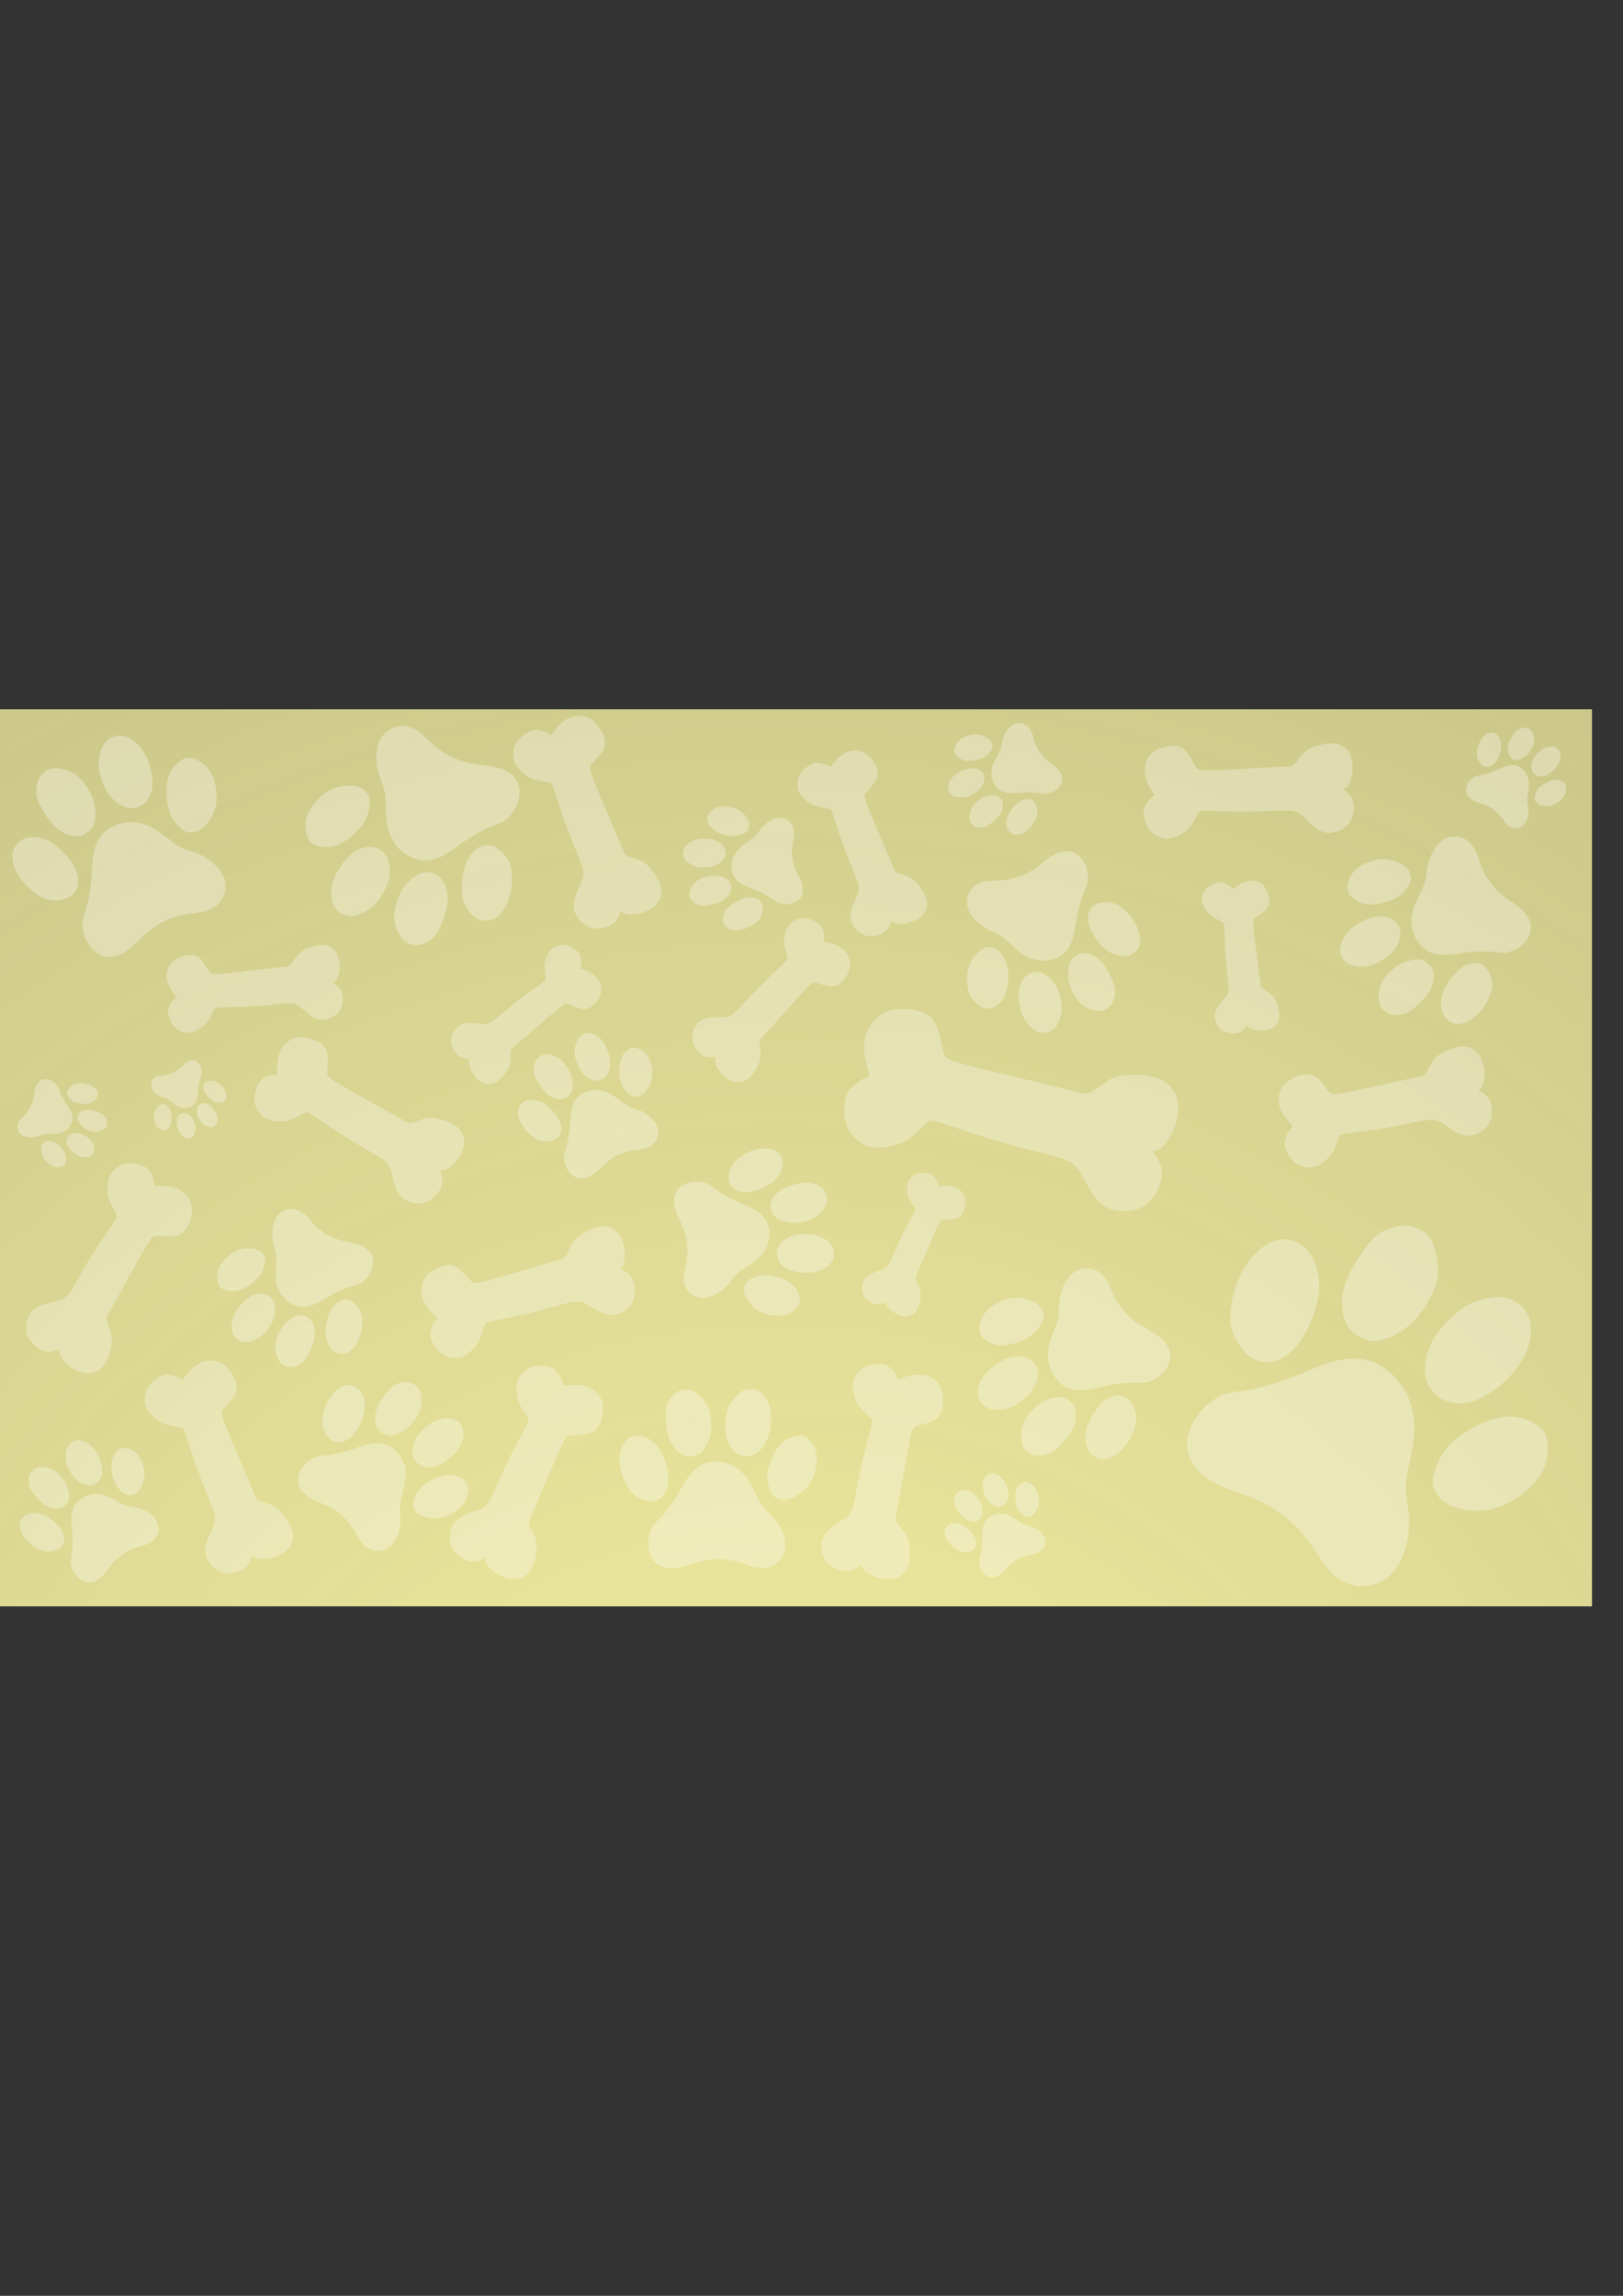 <?xml version="1.0" encoding="UTF-8"?>
<!DOCTYPE svg PUBLIC "-//W3C//DTD SVG 1.1//EN" "http://www.w3.org/Graphics/SVG/1.1/DTD/svg11.dtd">
<!-- Creator: CorelDRAW 2018 (64-Bit) -->
<svg xmlns="http://www.w3.org/2000/svg" xml:space="preserve" width="210mm" height="297mm" version="1.1" style="shape-rendering:geometricPrecision; text-rendering:geometricPrecision; image-rendering:optimizeQuality; fill-rule:evenodd; clip-rule:evenodd"
viewBox="0 0 21000 29700"
 xmlns:xlink="http://www.w3.org/1999/xlink">
 <rect x="0" y="0" width="21000" height="29700" fill="#333333" stroke="none"/>
 <defs>
  <style type="text/css">
   <![CDATA[
    .fil0 {fill:none}
    .fil4 {fill:#FEFEFE;fill-opacity:0.302}
    .fil2 {fill:#FEFEFE;fill-opacity:0.322}
    .fil3 {fill:#FEFEFE;fill-opacity:0.322}
    .fil1 {fill:url(#id0)}
   ]]>
  </style>
  <radialGradient id="id0" gradientUnits="userSpaceOnUse" gradientTransform="matrix(-0.009 -2.492 2.505 -0.009 -56709 52047)" cx="10076.7" cy="26699.55" r="64417.23" fx="10076.7" fy="26699.55">
   <stop offset="0" style="stop-opacity:1; stop-color:#F5F0A2"/>
   <stop offset="0.329" style="stop-opacity:0.447; stop-color:#F5F0A2"/>
   <stop offset="0.651" style="stop-opacity:0.518; stop-color:#95C671"/>
   <stop offset="1" style="stop-opacity:1; stop-color:#95C671"/>
  </radialGradient>
 </defs>
 <g id="Слой_x0020_1">
  <g id="_2171549988640">
   <rect class="fil0" x="-32.83" y="9175.51" width="20631.69" height="11605.33"/>
   <rect class="fil1" x="-32.83" y="9175.51" width="20631.69" height="11605.33"/>
   <g>
    <path class="fil2" d="M12406.03 20061.1c-20.12,-10.32 -44.03,-24.35 -66.84,-42.36 -22.82,-18 -44.54,-39.97 -61.71,-62.03 -17.16,-22.05 -29.77,-44.19 -38.72,-65.06 -8.95,-20.87 -14.25,-40.47 -16.03,-61.24 -1.77,-20.77 -0.02,-42.7 12.16,-64.71 12.17,-22.02 34.78,-44.1 64.68,-54.84 29.9,-10.75 67.1,-10.15 100.44,-2.33 33.35,7.81 62.85,22.84 90.68,43.02 27.82,20.17 53.96,45.49 75.68,70.4 21.73,24.91 39.02,49.4 50.4,78.94 11.38,29.54 16.83,64.13 9.29,93.55 -7.54,29.42 -28.07,53.68 -58.11,67.85 -30.04,14.18 -69.59,18.27 -97.53,17.01 -27.94,-1.26 -44.28,-7.88 -64.39,-18.2z"/>
    <path class="fil3" d="M12371.55 19502.97c14.52,25.87 36.22,59.58 60.29,88.6 24.06,29.01 50.48,53.34 82.5,69.87 32.03,16.52 69.66,25.25 98.33,21.9 28.68,-3.34 48.38,-18.75 64.07,-33.12 15.68,-14.38 27.35,-27.73 32.68,-55.89 5.32,-28.16 4.3,-71.14 -5.75,-109.39 -10.06,-38.25 -29.15,-71.77 -52.03,-103.14 -22.89,-31.36 -49.57,-60.56 -86.28,-79.44 -36.72,-18.88 -83.48,-27.44 -115.62,-25.05 -32.15,2.39 -49.68,15.72 -64.31,30.12 -14.62,14.4 -26.34,29.87 -33.03,52.32 -6.69,22.45 -8.36,51.88 -5.53,75.6 2.83,23.73 10.16,41.75 24.68,67.62z"/>
    <path class="fil3" d="M12724.86 19294.88c7.27,23.08 18.97,52.44 33.64,79.68 14.68,27.25 32.33,52.37 58.3,74.44 25.97,22.07 60.25,41.08 92.75,45.19 32.5,4.12 63.21,-6.67 86.8,-25.55 23.59,-18.88 40.07,-45.85 47.61,-78.21 7.54,-32.35 6.16,-70.09 -2.86,-110.19 -9.01,-40.1 -25.65,-82.56 -46.9,-116.95 -21.26,-34.39 -47.13,-60.7 -75,-78.75 -27.87,-18.06 -57.74,-27.85 -85.37,-26.36 -27.63,1.49 -53.02,14.28 -71.51,31.09 -18.49,16.81 -30.08,37.64 -37.34,63.14 -7.26,25.49 -10.2,55.64 -10.23,79.12 -0.04,23.47 2.83,40.27 10.11,63.35z"/>
    <path class="fil2" d="M13298.57 19622.81c12.65,-1.34 28.9,-2.21 48.28,-14.51 19.39,-12.29 41.91,-36 60.28,-66.99 18.38,-30.98 32.61,-69.24 34.98,-112.89 2.37,-43.65 -7.13,-92.69 -21.92,-131.18 -14.8,-38.48 -34.89,-66.41 -59.46,-86.76 -24.57,-20.35 -53.62,-33.13 -77.68,-37.86 -24.05,-4.73 -43.11,-1.42 -66.06,14.17 -22.96,15.58 -49.82,43.44 -64.86,78.81 -15.04,35.37 -18.26,78.25 -16.43,118.25 1.84,40 8.73,77.12 19.52,107.83 10.79,30.71 25.47,55.02 44.89,76.63 19.42,21.61 43.59,40.51 60.19,49.07 16.6,8.56 25.63,6.76 38.27,5.43z"/>
    <path class="fil2" d="M12671.24 20236.34c4.03,20.32 11.75,48.59 26.57,75.34 14.81,26.75 36.71,51.97 62.41,69.16 25.71,17.2 55.22,26.36 87.5,23.48 32.28,-2.89 67.34,-17.82 100.19,-43.23 32.86,-25.42 63.52,-61.3 92.05,-91.37 28.53,-30.07 54.93,-54.31 86.7,-75.75 31.77,-21.44 68.9,-40.08 101.79,-52.94 32.88,-12.86 61.51,-19.95 94.11,-25.95 32.61,-6 69.18,-10.91 102.65,-24.94 33.47,-14.03 63.84,-37.19 81.95,-70.12 18.11,-32.92 23.95,-75.62 13.45,-113.2 -10.51,-37.57 -37.37,-70.02 -65.77,-94.89 -28.4,-24.88 -58.35,-42.17 -84.06,-53.49 -25.72,-11.33 -47.2,-16.69 -69.17,-22.18 -21.98,-5.5 -44.45,-11.13 -70.43,-24.39 -25.99,-13.27 -55.48,-34.17 -87.63,-56.07 -32.16,-21.9 -66.97,-44.79 -107.04,-59.25 -40.06,-14.46 -85.38,-20.49 -129.04,-14.06 -43.66,6.44 -85.67,25.33 -115.86,48.81 -30.19,23.47 -48.56,51.52 -60.71,83.15 -12.15,31.62 -18.07,66.83 -20.25,104.92 -2.18,38.1 -0.61,79.09 -1.99,120.08 -1.37,40.99 -5.67,81.97 -9.64,111.04 -3.98,29.06 -7.61,46.21 -12.97,67.69 -5.36,21.48 -12.44,47.29 -15.81,66.38 -3.37,19.09 -3.03,31.46 1,51.78z"/>
   </g>
   <g>
    <path class="fil2" d="M14691.79 18427.16c-10.24,41.55 -25.64,91.68 -48.84,141.54 -23.2,49.86 -54.18,99.45 -87.3,140.67 -33.13,41.23 -68.4,74.1 -102.92,99.68 -34.52,25.59 -68.3,43.89 -105.77,56.21 -37.47,12.33 -78.62,18.67 -124.46,5.85 -45.84,-12.82 -96.37,-44.81 -129.19,-95.18 -32.82,-50.37 -47.94,-119.12 -48.1,-183.94 -0.15,-64.81 14.66,-125.69 39.68,-185.72 25.01,-60.03 60.23,-119.21 96.62,-170.07 36.39,-50.85 73.94,-93.38 123.38,-127.22 49.43,-33.83 110.74,-58.95 168.2,-57.91 57.46,1.05 111.08,28.28 150.28,77.41 39.2,49.14 63.99,120.18 73.85,172.18 9.86,52 4.8,84.95 -5.43,126.5z"/>
    <path class="fil3" d="M13679.14 18734.05c41.29,-38.01 93.9,-92.68 136.83,-149.64 42.94,-56.97 76.21,-116.22 92.68,-182.39 16.46,-66.18 16.11,-139.29 -2.55,-190.62 -18.66,-51.33 -55.62,-80.9 -88.94,-103.51 -33.31,-22.62 -62.97,-38.28 -117.15,-35.8 -54.17,2.48 -132.86,23.1 -198.91,58.29 -66.05,35.19 -119.45,84.97 -167.22,140.78 -47.77,55.82 -89.91,117.68 -108.66,193.52 -18.75,75.85 -14.12,165.67 4.3,223.82 18.42,58.14 50.62,84.62 83.52,105.27 32.89,20.65 66.48,35.47 110.73,38.01 44.26,2.53 99.18,-7.23 141.63,-22.79 42.45,-15.56 72.44,-36.92 113.74,-74.94z"/>
    <path class="fil3" d="M13141.89 18174.26c39.32,-23.47 88.29,-57.8 132.05,-96.71 43.76,-38.9 82.33,-82.37 111.64,-139.81 29.31,-57.45 49.37,-128.86 42.76,-190.49 -6.6,-61.63 -39.85,-113.47 -84.91,-148.68 -45.05,-35.21 -101.89,-53.78 -164.76,-53.56 -62.87,0.22 -131.75,19.24 -201.66,53.32 -69.91,34.09 -140.83,83.24 -194.88,137.37 -54.04,54.14 -91.21,113.25 -112.3,172.44 -21.09,59.2 -26.1,118.47 -11.3,168.69 14.8,50.22 49.41,91.4 88.43,118.11 39.01,26.72 82.43,38.97 132.54,41.22 50.11,2.25 106.91,-5.5 150.15,-15.67 43.24,-10.17 72.92,-22.77 112.24,-46.23z"/>
    <path class="fil2" d="M13495.51 16974.84c-7.98,-22.69 -16.68,-52.24 -47.77,-82.57 -31.1,-30.33 -84.58,-61.45 -149.64,-81.77 -65.07,-20.32 -141.72,-29.84 -223.13,-15.17 -81.4,14.68 -167.56,53.55 -231.97,97.57 -64.41,44.03 -107.07,93.2 -133.83,147.32 -26.76,54.12 -37.61,113.19 -35.83,159.54 1.78,46.36 16.19,80 54.89,115.47 38.71,35.47 101.72,72.78 173.41,85.05 71.68,12.27 152.04,-0.5 224.89,-21.32 72.85,-20.82 138.19,-49.71 190.04,-82.97 51.85,-33.25 90.21,-70.89 121.52,-116.08 31.32,-45.18 55.59,-97.93 64.11,-132.23 8.52,-34.29 1.28,-50.14 -6.69,-72.84z"/>
    <path class="fil2" d="M14898.8 17862.39c35.66,-16.29 84.35,-42.84 127.14,-81.77 42.79,-38.94 79.68,-90.27 100.13,-145.1 20.45,-54.83 24.45,-113.16 5.06,-171.34 -19.39,-58.18 -62.18,-116.21 -123.3,-165.63 -61.12,-49.42 -140.57,-90.23 -208.37,-129.65 -67.81,-39.42 -123.97,-77.46 -177.3,-126.6 -53.33,-49.15 -103.84,-109.4 -141.86,-164.34 -38.02,-54.94 -63.56,-104.57 -88.83,-161.98 -25.26,-57.41 -50.25,-122.61 -90.69,-178.13 -40.44,-55.51 -96.33,-101.33 -164.85,-120.31 -68.53,-18.98 -149.69,-11.12 -214.3,24.61 -64.6,35.73 -112.64,99.34 -146.05,162.48 -33.41,63.15 -52.19,125.83 -61.83,178.12 -9.63,52.28 -10.14,94.17 -10.67,137.03 -0.54,42.87 -1.1,86.7 -14.2,140.33 -13.1,53.62 -38.72,117.04 -65.02,185.8 -26.3,68.75 -53.27,142.84 -62.42,222.92 -9.16,80.08 -0.5,166.15 30.39,243.74 30.89,77.59 84.01,146.7 140.4,192.06 56.39,45.35 116.05,66.94 179.58,75.52 63.53,8.57 130.94,4.12 202.03,-8.48 71.1,-12.6 145.9,-33.36 221.97,-48.71 76.07,-15.35 153.41,-25.29 208.66,-30.66 55.25,-5.36 88.41,-6.14 130.3,-5.64 41.89,0.5 92.51,2.28 129.13,0.16 36.62,-2.12 59.24,-8.15 94.9,-24.43z"/>
   </g>
   <g>
    <path class="fil2" d="M19290.62 12843.18c-13.55,39.53 -32.88,86.96 -59.76,133.46 -26.87,46.49 -61.3,92.05 -97.09,129.28 -35.79,37.24 -72.94,66.16 -108.73,88.06 -35.8,21.91 -70.24,36.79 -107.75,45.53 -37.51,8.75 -78.1,11.37 -121.58,-5.07 -43.48,-16.44 -89.86,-51.93 -117.43,-103.77 -27.57,-51.83 -36.33,-120.02 -30.88,-183.08 5.46,-63.06 25.13,-121 54.66,-177.22 29.53,-56.23 68.91,-110.76 108.7,-157.08 39.8,-46.33 80.01,-84.45 131.02,-113.08 51.01,-28.64 112.82,-47.78 168.63,-41.79 55.8,6 105.6,37.12 139.48,88.3 33.89,51.19 51.85,122.44 56.95,173.87 5.1,51.44 -2.68,83.06 -16.22,122.59z"/>
    <path class="fil3" d="M18279.02 13054.12c43.46,-33.41 99.35,-82.04 146.05,-133.74 46.69,-51.69 84.18,-106.45 105.92,-169.4 21.74,-62.95 27.72,-134.09 14.01,-185.64 -13.71,-51.55 -47.11,-83.51 -77.56,-108.39 -30.45,-24.87 -57.94,-42.68 -110.86,-44.95 -52.91,-2.28 -131.24,10.97 -198.53,39.5 -67.29,28.52 -123.55,72.31 -174.84,122.48 -51.3,50.16 -97.64,106.69 -122.44,178.85 -24.8,72.15 -28.06,159.92 -15.17,218.08 12.88,58.16 41.92,86.69 72.13,109.62 30.21,22.94 61.6,40.27 104.43,46.56 42.83,6.29 97.09,1.55 139.74,-9.92 42.64,-11.46 73.66,-29.65 117.12,-63.05z"/>
    <path class="fil3" d="M17804.83 12463.1c40.28,-19.42 90.88,-48.58 136.82,-82.64 45.93,-34.06 87.21,-73.01 120.69,-126.35 33.48,-53.34 59.16,-121.07 58.07,-181.59 -1.09,-60.52 -28.95,-113.84 -69.73,-151.98 -40.78,-38.15 -94.47,-61.13 -155.64,-66.35 -61.18,-5.22 -129.83,7.32 -200.78,34.43 -70.95,27.1 -144.19,68.78 -201.45,116.77 -57.25,47.98 -98.52,102.27 -124.15,158.02 -25.64,55.76 -35.64,112.98 -25.59,163.12 10.05,50.13 40.16,93.18 75.8,122.54 35.64,29.36 76.82,45.03 125.37,51.55 48.55,6.53 104.47,3.91 147.41,-2.25 42.94,-6.15 72.9,-15.84 113.18,-35.27z"/>
    <path class="fil2" d="M18252.56 11326.97c-5.8,-22.77 -11.71,-52.26 -39.33,-84.46 -27.62,-32.19 -76.95,-67.09 -138.49,-92.48 -61.53,-25.4 -135.28,-41.29 -215.73,-34.06 -80.46,7.24 -167.63,37.6 -234.09,74.85 -66.46,37.25 -112.22,81.4 -142.93,131.73 -30.7,50.33 -46.37,106.85 -48.65,152.09 -2.28,45.25 8.83,79.22 43.41,117.07 34.59,37.85 92.65,79.59 161.32,97.73 68.67,18.13 147.95,12.67 220.61,-1.28 72.67,-13.96 138.73,-36.41 192.04,-64.27 53.31,-27.87 93.88,-61.16 128.25,-102.41 34.37,-41.25 62.54,-90.45 73.8,-123.08 11.25,-32.62 5.58,-48.67 -0.21,-71.43z"/>
    <path class="fil2" d="M19540.84 12311.7c36.09,-12.76 85.75,-34.37 130.74,-68.54 44.99,-34.18 85.32,-80.92 109.95,-132.48 24.64,-51.57 33.58,-107.97 19.75,-166.24 -13.84,-58.27 -50.44,-118.42 -105.61,-171.78 -55.18,-53.36 -128.94,-99.92 -191.49,-144.14 -62.54,-44.21 -113.88,-86.07 -161.51,-138.49 -47.63,-52.41 -91.54,-115.39 -123.78,-172.12 -32.23,-56.73 -52.78,-107.22 -72.39,-165.25 -19.62,-58.04 -38.29,-123.62 -72.82,-181.12 -34.54,-57.5 -84.93,-106.91 -149.95,-131.3 -65.02,-24.39 -144.65,-23.76 -210.58,5.41 -65.94,29.17 -118.17,86.89 -156.13,145.42 -37.97,58.53 -61.65,117.89 -75.55,167.91 -13.9,50.03 -18.01,90.74 -22.24,132.38 -4.22,41.65 -8.57,84.24 -25.95,135.27 -17.37,51.04 -47.78,110.51 -79.31,175.12 -31.53,64.6 -64.18,134.34 -80.01,211.45 -15.83,77.1 -14.85,161.57 8.49,239.72 23.33,78.15 69.02,149.97 119.95,198.97 50.93,48.99 107.1,75.16 168.16,88.99 61.06,13.84 127.01,15.34 197.26,9.23 70.25,-6.11 144.81,-19.83 220.13,-28.18 75.32,-8.35 151.42,-11.34 205.63,-11.78 54.21,-0.43 86.53,1.67 127.24,5.78 40.7,4.12 89.78,10.23 125.59,11.33 35.8,1.1 58.33,-2.8 94.43,-15.56z"/>
   </g>
   <g>
    <path class="fil2" d="M15920.49 16997.22c5.84,-79.58 18.5,-176.57 45.56,-275.49 27.07,-98.91 68.53,-199.76 116.54,-285.91 48.02,-86.15 102.59,-157.6 158.06,-215.42 55.48,-57.83 111.86,-102.04 176.9,-136.4 65.03,-34.37 138.71,-58.9 226.99,-49.66 88.29,9.25 191.18,52.28 267.26,134.63 76.09,82.35 125.38,204.02 145.92,323.13 20.54,119.11 12.33,235.67 -14.9,353.85 -27.23,118.18 -73.49,237.99 -124.5,342.87 -51,104.87 -106.76,194.8 -187.07,272.45 -80.3,77.65 -185.16,143.01 -291.13,159.04 -105.98,16.03 -213.06,-17.27 -300.49,-95.36 -87.42,-78.08 -155.2,-200.94 -189.58,-293.46 -34.39,-92.52 -35.39,-154.69 -29.56,-234.27z"/>
    <path class="fil3" d="M17686.35 16116.51c-64.04,82.8 -143.67,199.75 -204.81,317.89 -61.14,118.15 -103.79,237.48 -113.37,364.29 -9.58,126.81 13.9,261.11 64.25,349.66 50.35,88.54 127.55,131.34 195.86,162.51 68.32,31.16 127.74,50.69 226.57,29.2 98.83,-21.48 237.06,-83.99 347.49,-169.33 110.43,-85.35 193.06,-193.54 263.44,-311.09 70.38,-117.55 128.51,-244.45 139.28,-389.75 10.77,-145.3 -25.82,-308.99 -77.85,-410.14 -52.04,-101.15 -119.51,-139.75 -186.44,-167.44 -66.93,-27.68 -133.32,-44.44 -215.47,-35.27 -82.15,9.17 -180.07,44.28 -253.26,86.16 -73.19,41.87 -121.65,90.51 -185.69,173.31z"/>
    <path class="fil3" d="M18849.03 16977.8c-64.96,55.43 -144.24,133.86 -212.55,219.06 -68.3,85.2 -125.61,177.18 -161.55,291.94 -35.93,114.77 -50.49,252.33 -19.09,363.57 31.39,111.25 108.74,196.17 202.57,246.83 93.84,50.65 204.15,67.02 319.66,46.97 115.51,-20.06 236.22,-76.55 354.09,-161.06 117.88,-84.51 232.91,-197.05 315.35,-313.46 82.45,-116.42 132.31,-236.72 152.58,-352.13 20.27,-115.42 10.96,-225.96 -31.95,-313.67 -42.9,-87.71 -119.4,-152.6 -199.48,-189.51 -80.08,-36.92 -163.74,-45.87 -256.57,-34.35 -92.83,11.52 -194.84,43.51 -271.15,75.72 -76.32,32.22 -126.95,64.66 -191.91,120.09z"/>
    <path class="fil2" d="M18573.76 19293.44c21.75,39.24 46.99,90.83 113.63,136.88 66.64,46.05 174.69,86.55 300.67,103.58 125.98,17.02 269.88,10.57 414.96,-41.85 145.08,-52.42 291.33,-150.82 395.99,-251.88 104.66,-101.07 167.73,-204.81 200,-312.67 32.28,-107.87 33.77,-219.85 16.01,-304.52 -17.75,-84.67 -54.75,-142.02 -137,-195.14 -82.25,-53.11 -209.75,-102.01 -345.38,-102.16 -135.63,-0.16 -279.39,48.43 -406.82,109.48 -127.43,61.05 -238.53,134.58 -323.46,211.92 -84.92,77.35 -143.69,158.53 -187.14,251.39 -43.45,92.87 -71.59,197.43 -76.53,263.15 -4.94,65.71 13.32,92.59 35.07,131.82z"/>
    <path class="fil2" d="M15716.41 18100.26c-60.47,41.08 -141.69,105.11 -208.19,190.07 -66.5,84.96 -118.28,190.85 -138.74,298.05 -20.46,107.19 -9.59,215.69 44.25,316.6 53.83,100.9 150.63,194.22 278.44,265.98 127.81,71.75 286.64,121.94 423.62,173.23 136.98,51.28 252.12,103.66 365.53,177.35 113.41,73.68 225.09,168.67 312.16,257.8 87.08,89.12 149.54,172.38 213.94,270.04 64.39,97.66 130.72,209.72 222.41,299.14 91.7,89.42 208.77,156.2 340.68,169.68 131.92,13.48 278.68,-26.33 386.29,-112.22 107.61,-85.89 176.06,-217.84 217.75,-344.37 41.69,-126.53 56.62,-247.65 58,-346.79 1.38,-99.14 -10.79,-176.31 -23.21,-255.28 -12.41,-78.97 -25.06,-159.74 -17.75,-262.42 7.32,-102.69 34.61,-227.29 61.47,-361.91 26.86,-134.63 53.3,-279.28 45.1,-429.36 -8.19,-150.09 -51.02,-305.62 -132.06,-438.62 -81.04,-132.99 -200.3,-243.46 -318.14,-309.22 -117.85,-65.76 -234.29,-86.81 -353.77,-82.72 -119.48,4.1 -242.01,33.34 -368.79,78.73 -126.77,45.39 -257.8,106.92 -392.86,158.92 -135.05,52 -274.14,94.45 -374.04,121.58 -99.91,27.13 -160.63,38.93 -237.8,51.1 -77.17,12.17 -170.78,24.71 -237.45,40.06 -66.66,15.34 -106.38,33.49 -166.84,74.58z"/>
   </g>
   <g>
    <path class="fil2" d="M4170.18 18352.31c5.01,-37.33 13.73,-82.67 29.29,-128.5 15.56,-45.84 37.96,-92.18 63.03,-131.4 25.07,-39.23 52.8,-71.34 80.58,-97.01 27.78,-25.67 55.6,-44.89 87.22,-59.24 31.61,-14.35 67.02,-23.81 108.35,-16.95 41.34,6.87 88.59,30.06 122.1,71.02 33.51,40.96 53.28,99.68 59.57,156.38 6.3,56.71 -0.88,111.39 -17.07,166.29 -16.18,54.91 -41.38,110.05 -68.39,158.01 -27,47.96 -55.83,88.75 -95.87,123.05 -40.04,34.31 -91.3,62.12 -141.68,66.67 -50.39,4.54 -99.89,-14.19 -138.87,-53.46 -38.97,-39.27 -67.41,-99.08 -80.99,-143.65 -13.57,-44.56 -12.27,-73.88 -7.27,-111.21z"/>
    <path class="fil3" d="M5027.16 17987.51c-32.52,37.19 -73.36,90.03 -105.52,143.95 -32.16,53.93 -55.64,108.94 -63.76,168.42 -8.11,59.47 -0.86,123.41 20.35,166.56 21.2,43.15 56.36,65.51 87.66,82.13 31.3,16.62 58.75,27.51 105.92,20.19 47.17,-7.32 114.07,-32.84 168.52,-69.91 54.46,-37.08 96.46,-85.71 132.96,-139.09 36.49,-53.39 67.49,-111.53 76.69,-179.68 9.2,-68.15 -3.4,-146.31 -25.04,-195.44 -21.64,-49.13 -52.34,-69.24 -83.09,-84.18 -30.74,-14.95 -61.55,-24.73 -100.51,-22.74 -38.97,1.99 -86.1,15.75 -121.77,33.4 -35.67,17.65 -59.88,39.19 -92.41,76.39z"/>
    <path class="fil3" d="M5550.5 18426.31c-32.18,24.27 -71.76,58.97 -106.36,97.17 -34.6,38.21 -64.22,79.91 -84.41,132.97 -20.18,53.05 -30.95,117.44 -19.32,170.75 11.64,53.3 45.67,95.51 88.44,122.04 42.77,26.53 94.28,37.37 149.27,31.21 54.99,-6.17 113.47,-29.36 171.4,-65.83 57.94,-36.47 115.33,-86.23 157.48,-138.73 42.15,-52.51 69.05,-107.77 81.88,-161.58 12.83,-53.8 11.58,-106.14 -6.14,-148.68 -17.73,-42.55 -51.93,-75.29 -88.61,-94.96 -36.68,-19.67 -75.84,-26.26 -119.91,-23.47 -44.06,2.8 -93.03,14.97 -129.9,27.98 -36.87,13.01 -61.64,26.86 -93.82,51.13z"/>
    <path class="fil2" d="M5355.06 19509.5c9.13,19.1 19.55,44.13 49.64,67.71 30.1,23.59 79.85,45.74 138.72,57.34 58.87,11.6 126.86,12.64 196.7,-7.93 69.84,-20.58 141.54,-62.79 193.72,-107.43 52.17,-44.65 84.84,-91.73 103.11,-141.64 18.27,-49.9 22.15,-102.62 16.19,-143.01 -5.97,-40.4 -21.77,-68.47 -59.01,-95.83 -37.25,-27.36 -95.93,-54.02 -159.83,-57.94 -63.89,-3.93 -133,14.88 -194.77,40.03 -61.78,25.14 -116.21,56.63 -158.42,90.66 -42.21,34.03 -72.2,70.61 -95.31,113.13 -23.1,42.52 -39.33,90.98 -43.53,121.8 -4.19,30.83 3.65,44.01 12.79,63.11z"/>
    <path class="fil2" d="M4042.71 18866.2c-29.66,17.64 -69.74,45.5 -103.48,83.64 -33.75,38.14 -61.15,86.56 -73.84,136.49 -12.68,49.92 -10.64,101.35 11.86,150.42 22.5,49.07 65.46,95.78 123.64,133.22 58.18,37.43 131.58,65.59 194.66,93.64 63.09,28.06 115.85,56 167.18,93.94 51.35,37.94 101.27,85.86 139.76,130.32 38.5,44.47 65.56,85.47 93.13,133.31 27.56,47.84 55.63,102.52 96.29,147.25 40.67,44.74 93.92,79.52 155.69,89.62 61.77,10.1 132.05,-4.5 185.19,-41.9 53.14,-37.41 89.13,-97.64 112.37,-156.07 23.23,-58.43 33.71,-115.07 37.17,-161.74 3.46,-46.67 -0.08,-83.37 -3.69,-120.93 -3.6,-37.56 -7.27,-75.97 -0.91,-124.15 6.37,-48.17 22.76,-106.1 39.24,-168.76 16.48,-62.67 33.04,-130.07 33.44,-201.01 0.4,-70.95 -15.36,-145.44 -49.77,-210.4 -34.4,-64.96 -87.45,-120.4 -141.11,-154.73 -53.65,-34.33 -107.91,-47.55 -164.32,-49.01 -56.41,-1.47 -114.97,8.83 -175.99,26.62 -61.02,17.78 -124.5,43.05 -189.61,63.72 -65.1,20.66 -131.84,36.71 -179.68,46.66 -47.84,9.94 -76.78,13.78 -113.49,17.32 -36.7,3.54 -81.16,6.79 -113,12.13 -31.85,5.34 -51.08,12.76 -80.73,30.4z"/>
   </g>
   <g>
    <path class="fil2" d="M9531.57 15003.09c28.29,-24.02 64.58,-51.46 106.21,-74.75 41.63,-23.29 88.6,-42.43 132.83,-54.61 44.23,-12.18 85.73,-17.39 123,-17.85 37.27,-0.46 70.32,3.82 102.93,14.17 32.61,10.36 64.78,26.79 90.5,59.08 25.73,32.3 45.03,80.45 42.53,132.54 -2.49,52.1 -26.76,108.13 -59.56,153.79 -32.8,45.66 -74.13,80.96 -122.2,110.47 -48.08,29.52 -102.9,53.26 -154.31,70.56 -51.42,17.29 -99.43,28.13 -151.37,26.83 -51.95,-1.31 -107.82,-14.76 -147.7,-44.68 -39.89,-29.91 -63.77,-76.28 -66.39,-130.75 -2.63,-54.46 16.01,-117.01 35.48,-158.59 19.46,-41.58 39.75,-62.19 68.05,-86.21z"/>
    <path class="fil3" d="M10399.61 15301.42c-48.35,5.77 -113.1,17.51 -172.23,35.77 -59.12,18.26 -112.6,43.04 -157.78,81.22 -45.18,38.19 -82.05,89.78 -95,135.36 -12.94,45.58 -1.95,85.14 10,117.96 11.94,32.82 24.85,58.9 64.21,84.66 39.36,25.77 105.18,51.22 169.5,60 64.32,8.78 127.15,0.9 189.09,-14.11 61.94,-15 122.99,-37.11 174.68,-80.93 51.7,-43.82 94.05,-109.35 110.62,-159.6 16.57,-50.25 7.36,-85.21 -5.29,-116.44 -12.65,-31.23 -28.74,-58.71 -58.58,-82.96 -29.84,-24.25 -73.42,-45.27 -111.18,-55.88 -37.76,-10.62 -69.7,-10.82 -118.04,-5.05z"/>
    <path class="fil3" d="M10493.22 15967.92c-39.57,-3.46 -91.43,-4.17 -141.97,0.97 -50.53,5.14 -99.73,16.13 -149.51,41.65 -49.78,25.52 -100.14,65.56 -126.79,112.25 -26.65,46.7 -29.59,100.05 -15.78,147.69 13.81,47.64 44.36,89.56 88.69,121.33 44.33,31.76 102.43,53.37 168.91,64.89 66.47,11.52 141.31,12.96 206.81,2.33 65.49,-10.63 121.65,-33.33 166.54,-64.26 44.88,-30.92 78.5,-70.06 93.6,-112.9 15.09,-42.84 11.65,-89.37 -2.22,-127.97 -13.88,-38.6 -38.2,-69.26 -72.3,-96.29 -34.1,-27.03 -77.98,-50.42 -113.56,-65.22 -35.57,-14.8 -62.84,-21.01 -102.42,-24.47z"/>
    <path class="fil2" d="M9635.52 16631.94c-5.92,20.01 -14.79,45.21 -8.33,82.33 6.47,37.12 28.28,86.16 63.73,133.49 35.44,47.33 84.52,92.95 149.22,123.96 64.71,31.02 145.04,47.42 212.69,49.16 67.66,1.74 122.63,-11.18 168.93,-35.66 46.3,-24.47 83.92,-60.51 106.21,-94.01 22.28,-33.51 29.23,-64.48 20.02,-109.09 -9.21,-44.6 -34.59,-102.83 -78.78,-147.85 -44.18,-45.03 -107.18,-76.86 -168.99,-99.21 -61.81,-22.34 -122.43,-35.2 -175.79,-38.13 -53.35,-2.94 -99.44,4.05 -144.41,19.93 -44.96,15.89 -88.82,40.66 -112.22,60.45 -23.41,19.8 -26.36,34.62 -32.28,54.63z"/>
    <path class="fil2" d="M9099.21 15295.19c-33.35,-6.65 -81.07,-12.7 -130.94,-7.04 -49.86,5.66 -101.87,23.03 -144.09,51.21 -42.22,28.18 -74.66,67.17 -90.56,117.94 -15.9,50.76 -15.28,113.3 2.61,179.09 17.9,65.79 53.06,134.83 80.73,196.99 27.67,62.15 47.86,117.42 60.41,179.06 12.56,61.65 17.49,129.67 16.34,187.61 -1.16,57.95 -8.39,105.82 -19.78,159.03 -11.38,53.21 -26.91,111.75 -26.65,171.33 0.25,59.57 16.29,120.18 54.85,168.32 38.56,48.14 99.63,83.83 163.21,91.5 63.58,7.67 129.67,-12.67 185.23,-40.12 55.56,-27.44 100.59,-62 133.92,-93.88 33.32,-31.88 54.95,-61.08 77.08,-90.96 22.14,-29.87 44.8,-60.41 81.24,-91.48 36.44,-31.07 86.66,-62.66 140.07,-97.66 53.4,-35.01 110,-73.42 157.09,-125.09 47.1,-51.68 84.71,-116.61 102.38,-186.86 17.67,-70.26 15.41,-145.84 -1.22,-206.37 -16.63,-60.53 -47.63,-106.01 -87.96,-144.29 -40.33,-38.29 -90,-69.39 -146.4,-96.62 -56.4,-27.24 -119.55,-50.62 -180.84,-78.45 -61.3,-27.83 -120.74,-60.1 -162.33,-84.38 -41.58,-24.29 -65.3,-40.58 -94.51,-62.2 -29.2,-21.62 -63.89,-48.57 -90.73,-65.67 -26.83,-17.1 -45.8,-24.36 -79.15,-31.01z"/>
   </g>
   <g>
    <path class="fil2" d="M14494.7 11728.67c32.26,23.35 70.12,54.16 105.03,91.6 34.9,37.43 66.85,81.49 90.83,124.47 23.99,42.98 40.02,84.89 50.02,123.61 10.01,38.72 13.99,74.25 11.53,110.88 -2.47,36.63 -11.37,74.35 -38.45,109.41 -27.08,35.06 -72.34,67.47 -127.26,78.17 -54.92,10.72 -119.51,-0.27 -175.47,-22.79 -55.97,-22.51 -103.3,-56.57 -146.34,-99.12 -43.04,-42.56 -81.78,-93.62 -112.94,-142.79 -31.15,-49.16 -54.72,-96.42 -66.62,-150.88 -11.91,-54.47 -12.16,-116.13 8.82,-165.33 20.99,-49.2 63.21,-85.94 119.3,-102.59 56.08,-16.64 126.02,-13.19 174.33,-3.53 48.3,9.66 74.96,25.55 107.22,48.89z"/>
    <path class="fil3" d="M14405.54 12709.45c-18.36,-48.9 -47.14,-113.39 -81.27,-170.33 -34.13,-56.95 -73.61,-106.35 -124.94,-143.68 -51.34,-37.33 -114.52,-62.58 -165.32,-64.42 -50.81,-1.85 -89.23,19.71 -120.38,40.54 -31.14,20.84 -55.02,40.95 -71.82,88.55 -16.79,47.6 -26.5,122.68 -19.23,191.95 7.28,69.28 31.55,132.74 63,193.45 31.46,60.71 70.1,118.68 128.97,161.36 58.87,42.68 137.97,70.07 194.56,74.51 56.6,4.43 90.69,-14.1 120,-35.26 29.31,-21.15 53.83,-44.95 71.48,-82.23 17.65,-37.29 28.43,-88.08 29.84,-130.14 1.42,-42.06 -6.53,-75.39 -24.89,-124.3z"/>
    <path class="fil3" d="M13734.9 12977.26c-6.5,-42.12 -19.01,-96.36 -37.27,-147.7 -18.27,-51.35 -42.29,-99.81 -81.6,-145.17 -39.3,-45.35 -93.9,-87.61 -149.36,-103.46 -55.48,-15.84 -111.82,-5.27 -157.94,21.29 -46.11,26.55 -82,69.1 -103.78,123.41 -21.78,54.31 -29.45,120.38 -24.48,192.59 4.98,72.21 22.59,150.57 50.4,216.11 27.81,65.54 65.81,118.26 109.5,157.14 43.69,38.87 93.07,63.91 141.57,68.7 48.49,4.78 96.11,-10.68 132.78,-35 36.68,-24.32 62.42,-57.5 81.88,-99.94 19.45,-42.44 32.62,-94.14 38.96,-134.99 6.33,-40.86 5.84,-70.86 -0.66,-112.98z"/>
    <path class="fil2" d="M12823.84 12253.06c-22.36,-1.05 -50.89,-3.87 -87.92,12.35 -37.03,16.23 -82.56,51.48 -122.83,100.51 -40.27,49.02 -75.27,111.82 -91.06,187.17 -15.79,75.35 -12.37,163.26 3.1,234.2 15.46,70.95 42.97,124.93 80.31,166.93 37.33,41.99 84.49,71.99 125.1,86.66 40.6,14.67 74.66,13.99 118.79,-7 44.12,-20.99 98.32,-62.31 133.96,-119.86 35.63,-57.54 52.71,-131.33 60.21,-201.45 7.49,-70.12 5.41,-136.57 -5.16,-192.92 -10.57,-56.35 -29.63,-102.59 -57.66,-145.39 -28.04,-42.81 -65.06,-82.18 -91.67,-101.51 -26.6,-19.34 -42.81,-18.63 -65.17,-19.69z"/>
    <path class="fil2" d="M14079.86 11352.73c-1.59,-36.45 -7.47,-87.73 -26.1,-138.25 -18.64,-50.52 -50.02,-100.28 -90.17,-137.08 -40.15,-36.8 -89.07,-60.64 -146.04,-64.24 -56.96,-3.61 -121.98,13.02 -185.96,48.47 -63.99,35.45 -126.96,89.73 -184.66,134.44 -57.7,44.72 -110.14,79.87 -171.17,108.7 -61.03,28.83 -130.65,51.34 -191.33,64.94 -60.68,13.6 -112.42,18.28 -170.77,20.01 -58.36,1.73 -123.34,0.51 -185.35,15.99 -62.02,15.48 -121.08,47.68 -161.4,100.15 -40.32,52.48 -61.91,125.24 -53.66,193.46 8.25,68.22 46.32,131.89 89.12,182.77 42.79,50.89 90.3,88.99 132.04,115.58 41.73,26.59 77.69,41.66 114.48,57.1 36.78,15.44 74.4,31.25 116.08,61.28 41.68,30.04 87.43,74.31 137.55,121.02 50.12,46.71 104.61,95.87 170.49,131.76 65.87,35.88 143.14,58.48 220.87,58.95 77.73,0.47 155.91,-21.19 214.74,-53.99 58.83,-32.79 98.3,-76.71 127.9,-128.52 29.6,-51.8 49.31,-111.5 63.29,-177.23 13.98,-65.74 22.21,-137.51 35.56,-208.5 13.34,-70.98 31.79,-141.17 46.47,-190.71 14.68,-49.53 25.6,-78.41 40.67,-114.37 15.07,-35.96 34.29,-79 45.26,-111.33 10.97,-32.33 13.68,-53.95 12.09,-90.4z"/>
   </g>
   <g>
    <path class="fil2" d="M8138.44 19263.41c-23.84,-36.47 -50.49,-82.75 -71.53,-134.64 -21.03,-51.89 -36.46,-109.4 -44.18,-162.69 -7.71,-53.29 -7.71,-102.38 -2.8,-145.86 4.91,-43.48 14.73,-81.34 31.56,-117.81 16.83,-36.46 40.67,-71.53 82.04,-96.77 41.38,-25.25 100.28,-40.67 160.59,-30.15 60.31,10.51 122.01,46.98 170.4,91.86 48.39,44.88 83.45,98.17 110.8,158.48 27.35,60.31 46.98,127.63 59.6,190.04 12.63,62.41 18.24,119.91 9.12,180.22 -9.12,60.31 -32.96,123.42 -73.63,165.49 -40.67,42.08 -98.17,63.12 -161.99,58.21 -63.81,-4.91 -133.94,-35.77 -179.52,-64.52 -45.58,-28.75 -66.62,-55.4 -90.46,-91.86z"/>
    <path class="fil3" d="M8612.83 18296.04c-0.35,57.15 3.86,134.29 16.48,205.82 12.62,71.52 33.66,137.44 71.53,195.64 37.87,58.21 92.56,108.7 143.75,130.44 51.2,21.74 98.88,14.72 138.85,5.61 39.97,-9.12 72.23,-20.34 107.99,-62.41 35.77,-42.08 75.04,-115.01 94.67,-188.64 19.64,-73.63 19.64,-147.96 11.22,-222.29 -8.41,-74.34 -25.24,-148.67 -68.72,-215.29 -43.48,-66.62 -113.6,-125.52 -169.7,-152.17 -56.1,-26.64 -98.18,-21.04 -136.4,-10.87 -38.21,10.17 -72.58,24.9 -105.18,56.1 -32.61,31.21 -63.47,78.89 -81.35,121.32 -17.88,42.42 -22.79,79.59 -23.14,136.74z"/>
    <path class="fil3" d="M9402.78 18284.47c-9.81,45.58 -18.23,105.89 -19.63,165.49 -1.4,59.61 4.21,118.51 26.65,180.22 22.44,61.71 61.71,126.23 112.2,164.1 50.49,37.86 112.2,49.08 169.7,39.97 57.5,-9.12 110.8,-38.57 154.27,-85.55 43.48,-46.99 77.14,-111.5 100.28,-187.24 23.14,-75.73 35.77,-162.69 32.96,-240.53 -2.81,-77.83 -21.04,-146.56 -50.49,-203.36 -29.45,-56.8 -70.12,-101.68 -117.81,-125.52 -47.68,-23.84 -102.38,-26.65 -149.37,-16.13 -46.98,10.52 -86.25,34.36 -122.71,70.13 -36.47,35.76 -70.13,83.44 -92.57,122.71 -22.44,39.27 -33.66,70.13 -43.48,115.71z"/>
    <path class="fil2" d="M10050.74 19380.52c22.44,9.82 50.49,23.84 94.67,21.74 44.17,-2.1 104.48,-20.34 164.79,-54.7 60.31,-34.36 120.61,-84.85 166.19,-155.68 45.59,-70.82 76.44,-161.98 88.36,-240.52 11.92,-78.54 4.91,-144.46 -16.83,-201.96 -21.74,-57.5 -58.2,-106.59 -93.97,-137.45 -35.76,-30.85 -70.82,-43.47 -124.12,-39.27 -53.29,4.21 -124.82,25.25 -183.72,70.13 -58.91,44.88 -105.19,113.6 -140.25,182.32 -35.07,68.72 -58.91,137.45 -70.13,199.16 -11.22,61.71 -9.81,116.4 2.11,171.1 11.92,54.7 34.36,109.4 53.99,139.55 19.64,30.15 36.47,35.76 58.91,45.58z"/>
    <path class="fil2" d="M8415.43 19809.68c-12.63,37.87 -26.65,92.57 -27.35,151.47 -0.7,58.91 11.92,122.02 38.57,175.32 26.64,53.29 67.32,96.77 124.12,122.71 56.8,25.95 129.73,34.36 208.97,23.14 79.24,-11.22 164.79,-42.07 241.23,-65.21 76.43,-23.14 143.75,-38.57 217.38,-44.18 73.63,-5.61 153.58,-1.4 220.9,8.41 67.32,9.82 122.01,25.25 182.32,46.29 60.31,21.03 126.22,47.68 195.65,56.1 69.42,8.41 142.35,-1.41 204.06,-39.27 61.71,-37.87 112.2,-103.79 130.43,-176.72 18.24,-72.93 4.21,-152.87 -19.63,-221.59 -23.84,-68.72 -57.5,-126.23 -89.76,-169.7 -32.26,-43.48 -63.11,-72.93 -94.67,-103.09 -31.56,-30.15 -63.81,-61.01 -94.67,-107.99 -30.85,-46.98 -60.3,-110.09 -93.26,-177.41 -32.96,-67.32 -69.43,-138.85 -122.72,-201.26 -53.3,-62.41 -123.42,-115.71 -202.66,-146.56 -79.24,-30.86 -167.6,-39.27 -240.53,-28.75 -72.93,10.51 -130.43,39.97 -180.92,81.34 -50.49,41.37 -93.97,94.67 -133.94,156.38 -39.97,61.71 -76.44,131.83 -117.81,199.15 -41.37,67.32 -87.65,131.84 -122.02,176.72 -34.36,44.88 -56.8,70.12 -86.25,100.98 -29.45,30.85 -65.92,67.32 -89.76,96.07 -23.84,28.75 -35.06,49.79 -47.68,87.65z"/>
   </g>
   <g>
    <path class="fil2" d="M539.7 20056.55c-28.78,-11.44 -63.21,-27.44 -96.67,-49 -33.46,-21.55 -65.96,-48.67 -92.25,-76.49 -26.29,-27.82 -46.37,-56.36 -61.31,-83.64 -14.94,-27.28 -24.72,-53.31 -29.86,-81.39 -5.14,-28.08 -5.63,-58.22 8.1,-89.82 13.72,-31.61 41.64,-64.67 81,-83.24 39.36,-18.56 90.15,-22.61 136.64,-16.32 46.49,6.29 88.68,22.92 129.25,46.79 40.58,23.86 79.54,54.96 112.41,86.07 32.87,31.12 59.66,62.25 79.04,101.03 19.38,38.79 31.34,85.23 24.91,126.33 -6.42,41.1 -31.24,76.85 -70.34,100.11 -39.1,23.26 -92.49,34.02 -130.75,35.95 -38.26,1.94 -61.39,-4.94 -90.17,-16.38z"/>
    <path class="fil3" d="M419.64 19300.13c23.18,33.36 57.18,76.48 93.79,112.9 36.6,36.41 75.8,66.12 121.63,84.45 45.83,18.34 98.28,25.31 136.93,17 38.65,-8.31 63.5,-31.89 83.01,-53.55 19.5,-21.65 33.66,-41.37 37.23,-80.46 3.58,-39.09 -3.44,-97.56 -22.15,-148.39 -18.72,-50.83 -49.13,-94.04 -84.44,-133.81 -35.3,-39.76 -75.5,-76.08 -128.03,-97.02 -52.53,-20.93 -117.4,-26.48 -160.91,-19.02 -43.51,7.47 -65.67,27.94 -83.73,49.49 -18.05,21.55 -32,44.17 -38.19,75.65 -6.18,31.48 -4.61,71.83 2.36,103.8 6.96,31.98 19.32,55.59 42.5,88.96z"/>
    <path class="fil3" d="M874.09 18970.18c12.94,30.51 32.73,69.01 56.3,104.23 23.57,35.22 50.94,67.17 89.23,93.86 38.29,26.69 87.52,48.12 132.36,49.47 44.84,1.36 85.3,-17.37 115,-46.2 29.69,-28.83 48.62,-67.75 54.67,-112.85 6.05,-45.1 -0.78,-96.38 -18.32,-149.87 -17.54,-53.49 -45.78,-109.2 -79.26,-153.3 -33.48,-44.1 -72.19,-76.59 -112.55,-97.55 -40.37,-20.97 -82.37,-30.41 -119.84,-24.76 -37.48,5.65 -70.42,26.4 -93.43,51.74 -23,25.34 -36.08,55.26 -42.64,90.97 -6.56,35.71 -6.62,77.2 -3.59,109.21 3.02,32.01 9.12,54.54 22.07,85.05z"/>
    <path class="fil2" d="M1699.2 19342.17c17.06,-3.47 39.11,-6.8 63.92,-26.1 24.82,-19.3 52.42,-54.57 73.42,-99.22 20.99,-44.65 35.39,-98.67 32.9,-158.49 -2.48,-59.82 -21.85,-125.44 -47.05,-175.97 -25.21,-50.53 -56.26,-85.98 -92.42,-110.51 -36.16,-24.53 -77.45,-38.14 -110.86,-41.44 -33.41,-3.31 -58.96,3.7 -88.22,27.95 -29.25,24.26 -62.22,65.75 -78.1,115.94 -15.88,50.19 -14.66,109.08 -6.92,163.37 7.73,54.29 21.99,103.99 40.72,144.46 18.73,40.46 41.92,71.68 71.23,98.6 29.31,26.91 64.74,49.53 88.49,59.02 23.75,9.49 35.83,5.87 52.89,2.39z"/>
    <path class="fil2" d="M924.22 20260.76c8.16,27.17 22.39,64.71 46.08,99.23 23.7,34.53 56.86,66.05 94.15,86.13 37.3,20.07 78.73,28.7 122.37,20.54 43.63,-8.15 89.46,-33.1 130.94,-72.05 41.47,-38.94 78.57,-91.88 113.53,-136.61 34.96,-44.73 67.78,-81.24 108.29,-114.63 40.5,-33.39 88.69,-63.65 131.84,-85.49 43.15,-21.84 81.26,-35.25 124.92,-47.7 43.67,-12.45 92.89,-23.93 136.68,-47.44 43.8,-23.52 82.18,-59.06 102.55,-106.32 20.38,-47.27 22.76,-106.24 3.52,-156.09 -19.25,-49.86 -60.11,-90.59 -102.09,-120.78 -41.98,-30.19 -85.07,-49.84 -121.61,-61.92 -36.54,-12.07 -66.53,-16.57 -97.21,-21.18 -30.68,-4.62 -62.05,-9.35 -99.21,-24.04 -37.16,-14.69 -80.11,-39.32 -126.81,-64.97 -46.7,-25.64 -97.17,-52.3 -153.68,-66.77 -56.52,-14.47 -119.09,-16.76 -177.77,-2.27 -58.69,14.48 -113.49,45.75 -151.58,81.7 -38.09,35.96 -59.46,76.6 -71.88,121.31 -12.42,44.71 -15.89,93.48 -13.87,145.71 2.01,52.22 9.51,107.9 13,163.96 3.5,56.07 2.99,112.5 1.38,152.65 -1.61,40.15 -4.32,64 -8.82,93.99 -4.49,29.99 -10.77,66.1 -12.87,92.57 -2.09,26.47 0,43.29 8.15,70.47z"/>
   </g>
   <g>
    <path class="fil2" d="M4685.92 17056.23c2.3,34.61 2.71,77.13 -2.97,121.34 -5.67,44.22 -17.43,90.13 -32.9,130.12 -15.46,39.98 -34.64,74.04 -55.02,102.28 -20.39,28.24 -41.99,50.68 -67.91,69.4 -25.92,18.72 -56.15,33.74 -94.72,35.09 -38.56,1.35 -85.45,-10.96 -123.18,-41.81 -37.72,-30.85 -66.29,-80.25 -82.33,-130.28 -16.03,-50.04 -19.54,-100.71 -14.96,-153.22 4.59,-52.52 17.26,-106.89 32.88,-155.12 15.62,-48.23 34.19,-90.31 64.07,-128.58 29.88,-38.28 71.07,-72.75 115.72,-86.05 44.65,-13.3 92.76,-5.44 135.11,22.89 42.35,28.34 78.95,77.13 99.34,114.88 20.39,37.75 24.57,64.45 26.87,99.06z"/>
    <path class="fil3" d="M3978.97 17542.02c22.57,-39.51 49.78,-94.67 68.96,-149.22 19.19,-54.55 30.34,-108.49 26.8,-163.66 -3.53,-55.17 -21.76,-111.56 -48.78,-146.63 -27.02,-35.08 -62.84,-48.84 -94.13,-58.13 -31.29,-9.29 -58.05,-14.1 -99.29,1.11 -41.25,15.22 -96.97,50.48 -139.35,93.89 -42.39,43.41 -71.42,94.98 -94.62,149.83 -23.19,54.85 -40.55,112.99 -36.41,176.19 4.14,63.19 29.78,131.45 58.29,171.85 28.51,40.39 59.89,52.94 90.37,60.81 30.48,7.87 60.07,11.08 94.88,2.17 34.81,-8.91 74.84,-29.94 103.82,-52.39 28.98,-22.44 46.9,-46.31 69.46,-85.82z"/>
    <path class="fil3" d="M3426.45 17241.49c24.61,-27.78 54,-66.33 78.26,-107.13 24.25,-40.81 43.37,-83.86 51.91,-135.44 8.53,-51.57 6.49,-111.66 -13.74,-157.65 -20.24,-45.99 -58.67,-77.88 -102.12,-94.02 -43.45,-16.13 -91.93,-16.52 -140.44,-0.91 -48.51,15.61 -97.06,47.22 -142.69,90.72 -45.64,43.5 -88.36,98.89 -116.82,153.99 -28.46,55.09 -42.65,109.89 -44.41,160.8 -1.75,50.9 8.93,97.92 32.7,133.09 23.77,35.16 60.62,58.47 97.32,69.53 36.7,11.05 73.26,9.85 112.52,-0.71 39.27,-10.57 81.25,-30.5 112.15,-48.98 30.91,-18.48 50.74,-35.5 75.36,-63.29z"/>
    <path class="fil2" d="M3405.06 16228.05c-11.73,-15.57 -25.71,-36.26 -57.18,-52.06 -31.47,-15.79 -80.43,-26.7 -135.69,-26.42 -55.25,0.28 -116.81,11.75 -176.1,43.08 -59.28,31.33 -116.29,82.52 -155.24,132.35 -38.95,49.83 -59.83,98.29 -67.21,146.68 -7.38,48.38 -1.26,96.67 11.5,132.05 12.76,35.37 32.15,57.82 70.77,75.72 38.61,17.9 96.45,31.24 154.84,23.12 58.4,-8.13 117.35,-37.73 168.51,-71.7 51.17,-33.98 94.55,-72.35 126.44,-110.77 31.89,-38.43 52.28,-76.92 65.37,-119.52 13.1,-42.6 18.9,-89.31 17.05,-117.9 -1.84,-28.59 -11.33,-39.05 -23.06,-54.63z"/>
    <path class="fil2" d="M4707.14 16569.08c23.55,-21.34 54.65,-53.81 78.14,-94.4 23.49,-40.59 39.39,-89.3 41.72,-136.68 2.33,-47.38 -8.9,-93.43 -38.17,-133.61 -29.27,-40.19 -76.58,-74.51 -135.93,-97.68 -59.36,-23.17 -130.76,-35.18 -192.82,-48.98 -62.06,-13.8 -114.79,-29.4 -168.06,-54.26 -53.27,-24.87 -107.09,-59.02 -149.95,-92.12 -42.87,-33.11 -74.79,-65.17 -108.41,-103.32 -33.62,-38.15 -68.94,-82.39 -113.81,-115.34 -44.87,-32.96 -99.3,-54.63 -156.9,-52.46 -57.6,2.16 -118.38,28.17 -159.51,71.64 -41.13,43.47 -62.63,104.41 -72.93,161.39 -10.31,56.99 -9.42,110.03 -4.02,152.79 5.4,42.76 15.3,75.24 25.41,108.49 10.11,33.24 20.44,67.25 23.49,111.89 3.06,44.65 -1.16,99.93 -4.59,159.51 -3.44,59.57 -6.08,123.43 6.52,187.55 12.59,64.11 40.42,128.47 83.34,180.83 42.92,52.35 100.93,92.7 155.63,113.89 54.7,21.19 106.1,23.22 157.28,14.24 51.19,-8.98 102.17,-28.97 154,-56.17 51.83,-27.19 104.52,-61.6 159.51,-92.14 55,-30.54 112.31,-57.22 153.67,-74.93 41.37,-17.71 66.8,-26.46 99.28,-36.36 32.49,-9.9 72.03,-20.95 99.8,-31.59 27.77,-10.63 43.77,-20.84 67.31,-42.18z"/>
   </g>
   <path class="fil4" d="M994.17 16570.45c55.31,-95.85 139.58,-244.69 230.15,-388.61 90.58,-143.94 187.46,-283 237.48,-358.59 50.02,-75.6 53.19,-87.75 42.05,-115.52 -11.12,-27.78 -36.54,-71.18 -55.95,-108.69 -19.39,-37.51 -32.76,-69.11 -42.09,-99.66 -9.32,-30.55 -14.6,-60.03 -14.58,-109.76 0.01,-49.74 5.33,-119.72 28.23,-174.29 22.91,-54.57 63.39,-93.72 107.33,-121.17 43.93,-27.46 91.3,-43.2 138.52,-46.01 47.23,-2.8 94.31,7.34 137.57,19.72 43.27,12.38 82.7,27 114.33,59.05 31.64,32.05 55.47,81.53 68,120.49 12.54,38.95 13.76,67.39 14.37,81.61 0.62,14.21 0.62,14.21 30.06,13.25 29.45,-0.96 88.34,-2.88 148.9,5.38 60.56,8.24 122.78,26.65 176.68,64.52 53.92,37.87 99.49,95.17 118.61,158.55 19.13,63.39 11.81,132.83 -7.4,198.11 -19.21,65.26 -50.3,126.34 -88.52,165.02 -38.21,38.68 -83.53,54.94 -135.87,60.73 -52.33,5.8 -111.66,1.11 -154.01,-2.37 -42.33,-3.49 -67.67,-5.79 -87.27,-1.17 -19.58,4.62 -33.4,16.14 -63.31,60.24 -29.89,44.09 -75.86,120.74 -167.42,284.97 -91.54,164.23 -228.66,416.03 -304.93,550.73 -76.27,134.7 -91.68,152.3 -84.26,194.25 7.43,41.94 37.69,108.22 53.87,162.19 16.18,53.97 18.28,95.59 8.8,152.59 -9.47,56.99 -30.53,129.35 -58.07,189.2 -27.52,59.85 -61.49,107.19 -108.77,139.18 -47.28,31.98 -107.85,48.6 -173.75,40.04 -65.88,-8.56 -137.07,-42.29 -194.24,-84.25 -57.16,-41.96 -100.26,-92.15 -121.43,-131.19 -21.15,-39.05 -20.35,-66.96 -19.96,-80.9 0.41,-13.96 0.41,-13.96 -18.7,-7.05 -19.1,6.9 -57.31,20.71 -99.21,23.83 -41.9,3.1 -87.49,-4.48 -135.55,-31.62 -48.06,-27.15 -98.58,-73.86 -130.2,-120.5 -31.61,-46.64 -44.33,-93.21 -45.45,-142.7 -1.12,-49.49 9.34,-101.91 26.67,-145.49 17.34,-43.59 41.56,-78.36 78.4,-107.66 36.86,-29.3 86.33,-53.15 148.43,-71.53 62.11,-18.38 136.84,-31.29 188.02,-49.27 51.21,-17.99 78.85,-41.05 105.84,-74 26.99,-32.97 53.32,-75.82 108.63,-171.65z"/>
   <path class="fil4" d="M15887.82 12649.54c-8.74,-79.53 -23.25,-202.33 -31.99,-324.97 -8.73,-122.65 -11.71,-245.14 -14.87,-310.6 -3.17,-65.47 -6.51,-73.9 -24.88,-85.33 -18.36,-11.45 -51.75,-25.88 -79.1,-39.45 -27.34,-13.57 -48.65,-26.28 -67.15,-40.1 -18.5,-13.83 -34.18,-28.76 -55.43,-57.76 -21.26,-29 -48.09,-72.07 -58.07,-113.68 -9.98,-41.61 -3.12,-81.75 10.76,-116.54 13.88,-34.79 34.76,-64.22 61.09,-86.05 26.34,-21.83 58.12,-36.05 88.63,-47.33 30.52,-11.28 59.77,-19.62 91.91,-14.46 32.16,5.16 67.2,23.81 91.16,41.17 23.97,17.35 36.84,33.4 43.28,41.44 6.43,8.02 6.43,8.02 23.19,-5.13 16.76,-13.15 50.27,-39.45 89.11,-60.54 38.83,-21.09 82.98,-36.96 130.59,-37.93 47.63,-0.97 98.7,12.95 136.95,41.73 38.26,28.77 63.68,72.39 80.39,118.66 16.71,46.26 24.7,95.16 18.96,134.06 -5.74,38.88 -25.21,67.74 -53.25,93.5 -28.03,25.76 -64.62,48.4 -90.8,64.47 -26.18,16.07 -41.93,25.56 -51.38,36.64 -9.44,11.06 -12.57,23.69 -11.15,62.18 1.42,38.49 7.4,102.83 24.24,237.73 16.85,134.89 44.58,340.32 57.71,451.47 13.13,111.14 11.67,127.99 33.94,149.28 22.26,21.27 68.24,46.98 100.75,71.52 32.51,24.54 51.54,47.91 70.38,85.2 18.84,37.28 37.5,88.46 47.04,135.13 9.55,46.66 9.99,88.79 -3.9,127.66 -13.89,38.86 -42.1,74.45 -84.17,97.63 -42.07,23.18 -98,33.96 -149.27,33.94 -51.27,-0.03 -97.86,-10.85 -126.89,-24.56 -29.03,-13.73 -40.5,-30.34 -46.23,-38.64 -5.73,-8.31 -5.73,-8.31 -13.92,3.89 -8.18,12.19 -24.55,36.58 -47.65,56.32 -23.1,19.72 -52.92,34.79 -92.55,39.52 -39.63,4.72 -89.05,-0.91 -127.43,-14.58 -38.37,-13.67 -65.7,-35.39 -87.51,-63.76 -21.82,-28.37 -38.13,-63.41 -46.66,-96.23 -8.53,-32.83 -9.28,-63.45 -0.33,-96.29 8.96,-32.84 27.6,-67.89 55.95,-105.17 28.35,-37.27 66.4,-76.75 88.55,-109.12 22.16,-32.38 28.42,-57.64 30.06,-88.39 1.64,-30.77 -1.33,-67.01 -10.06,-146.53z"/>
   <path class="fil4" d="M16513.77 10488.85c-110.59,3.91 -281.47,11.34 -451.52,10.84 -170.07,-0.52 -339.33,-8.95 -429.94,-11.3 -90.63,-2.34 -102.61,1.41 -120.25,25.57 -17.67,24.16 -40.99,68.72 -62.51,105.06 -21.52,36.33 -41.24,64.42 -62.2,88.52 -20.96,24.09 -43.16,44.19 -85.34,70.54 -42.19,26.36 -104.34,58.94 -162.76,68.45 -58.41,9.5 -113.07,-4.08 -159.64,-26.78 -46.56,-22.7 -85.02,-54.52 -112.43,-93.07 -27.41,-38.57 -43.77,-83.86 -56.2,-127.11 -12.44,-43.25 -20.94,-84.44 -10.53,-128.25 10.4,-43.82 39.73,-90.25 66.13,-121.52 26.38,-31.29 49.84,-47.4 61.58,-55.45 11.72,-8.06 11.72,-8.06 -4.7,-32.51 -16.42,-24.47 -49.27,-73.39 -74.37,-129.11 -25.11,-55.73 -42.48,-118.25 -38.94,-184.02 3.53,-65.79 27.97,-134.81 71.58,-184.62 43.6,-49.83 106.37,-80.42 171.9,-98.74 65.52,-18.3 133.8,-24.31 186.86,-12.41 53.05,11.9 90.86,41.71 123.52,83.03 32.65,41.3 60.13,94.09 79.62,131.84 19.48,37.75 30.96,60.45 45.27,74.62 14.29,14.16 31.39,19.77 84.63,21.76 53.24,1.97 142.6,0.32 330.39,-9.09 187.78,-9.43 473.98,-26.63 628.63,-33.36 154.64,-6.72 177.74,-2.99 209.38,-31.51 31.62,-28.54 71.79,-89.33 108.97,-131.65 37.19,-42.33 71.37,-66.18 124.73,-88.35 53.35,-22.18 125.86,-42.67 191.21,-51.05 65.34,-8.39 123.49,-4.67 175.68,18.46 52.18,23.14 98.38,65.69 126.05,126.11 27.66,60.39 36.79,138.64 31.52,209.36 -5.29,70.71 -25,133.87 -46.88,172.51 -21.9,38.64 -45.99,52.75 -58.02,59.81 -12.06,7.05 -12.06,7.05 3.93,19.59 15.98,12.54 47.94,37.62 72.8,71.5 24.84,33.88 42.58,76.55 45.03,131.7 2.46,55.14 -10.37,122.74 -33.16,174.27 -22.79,51.53 -55.54,87 -96.91,114.18 -41.37,27.19 -91.37,46.1 -137.51,54.51 -46.15,8.4 -88.47,6.29 -132.85,-9.42 -44.38,-15.72 -90.82,-45.02 -139.33,-87.94 -48.51,-42.93 -99.06,-99.45 -141.44,-133.32 -42.4,-33.88 -76.6,-45.1 -118.85,-50.51 -42.26,-5.43 -92.55,-5.04 -203.13,-1.14z"/>
   <path class="fil4" d="M4809.72 14909.82c-95.57,-55.79 -243.98,-140.82 -387.45,-232.11 -143.47,-91.31 -282.04,-188.88 -357.38,-239.28 -75.35,-50.4 -87.48,-53.64 -115.3,-42.64 -27.84,10.98 -71.37,36.19 -108.98,55.4 -37.6,19.21 -69.27,32.42 -99.87,41.59 -30.6,9.17 -60.1,14.29 -109.84,14.03 -49.73,-0.27 -119.68,-5.94 -174.14,-29.11 -54.45,-23.18 -93.4,-63.87 -120.63,-107.94 -27.23,-44.07 -42.73,-91.51 -45.3,-138.75 -2.56,-47.25 7.81,-94.28 20.41,-137.47 12.59,-43.2 27.42,-82.56 59.63,-114.03 32.21,-31.48 81.8,-55.06 120.83,-67.39 39.01,-12.34 67.45,-13.43 81.68,-13.96 14.21,-0.55 14.21,-0.55 13.4,-29.99 -0.81,-29.46 -2.43,-88.36 6.13,-148.88 8.54,-60.52 27.27,-122.64 65.41,-176.35 38.14,-53.72 95.67,-99 159.15,-117.8 63.48,-18.82 132.89,-11.15 198.06,8.39 65.17,19.54 126.09,50.94 164.58,89.35 38.48,38.41 54.51,83.81 60.04,136.18 5.54,52.36 0.55,111.67 -3.14,153.99 -3.71,42.32 -6.13,67.65 -1.61,87.27 4.51,19.6 15.97,33.48 59.91,63.61 43.95,30.11 120.36,76.47 284.13,168.86 163.76,92.37 414.87,230.75 549.18,307.7 134.31,76.95 151.84,92.45 193.83,85.24 41.98,-7.22 108.41,-37.14 162.45,-53.05 54.05,-15.91 95.69,-17.8 152.64,-8.03 56.94,9.76 129.19,31.19 188.9,59.02 59.71,27.82 106.88,62.04 138.63,109.48 31.74,47.44 48.06,108.09 39.16,173.94 -8.88,65.84 -42.97,136.86 -85.22,193.82 -42.26,56.94 -92.66,99.79 -131.81,120.76 -39.15,20.96 -67.05,20.02 -81,19.55 -13.96,-0.48 -13.96,-0.48 -7.14,18.67 6.8,19.13 20.42,57.41 23.33,99.33 2.89,41.92 -4.92,87.46 -32.31,135.39 -27.39,47.92 -74.35,98.2 -121.15,129.58 -46.8,31.38 -93.43,43.86 -142.93,44.74 -49.49,0.87 -101.86,-9.86 -145.35,-27.41 -43.51,-17.56 -78.15,-41.95 -107.27,-78.94 -29.11,-37.01 -52.71,-86.59 -70.78,-148.79 -18.06,-62.21 -30.59,-136.99 -48.32,-188.27 -17.73,-51.29 -40.65,-79.05 -73.46,-106.2 -32.83,-27.17 -75.55,-53.71 -171.1,-109.5z"/>
   <path class="fil4" d="M18315.01 14517.72c-108.52,21.67 -275.96,56.54 -443.87,83.43 -167.93,26.89 -336.35,45.84 -426.15,58.12 -89.82,12.28 -101.04,17.91 -114.56,44.6 -13.54,26.69 -29.38,74.43 -44.77,113.76 -15.39,39.32 -30.32,70.22 -47.12,97.38 -16.81,27.16 -35.48,50.57 -72.87,83.38 -37.38,32.8 -93.48,74.97 -149.6,93.76 -56.12,18.8 -112.25,14.2 -161.87,-0.7 -49.61,-14.91 -92.69,-40.11 -125.95,-73.75 -33.27,-33.65 -56.72,-75.71 -75.95,-116.39 -19.25,-40.68 -34.27,-79.96 -31.05,-124.88 3.21,-44.93 24.67,-95.47 45.68,-130.59 21,-35.12 41.56,-54.8 51.85,-64.65 10.27,-9.83 10.27,-9.83 -9.88,-31.32 -20.15,-21.5 -60.44,-64.49 -94.19,-115.45 -33.77,-50.95 -60.98,-109.85 -68.08,-175.34 -7.11,-65.5 5.88,-137.55 40.9,-193.74 35.01,-56.2 92.03,-96.51 153.75,-125.14 61.72,-28.62 128.13,-45.55 182.42,-42.35 54.27,3.2 96.39,26.53 135.28,62.04 38.88,35.5 74.5,83.18 99.82,117.3 25.31,34.12 40.3,54.67 56.7,66.35 16.38,11.67 34.17,14.46 87.03,7.84 52.86,-6.63 140.79,-22.65 324.62,-62.2 183.8,-39.55 463.49,-102.63 615.04,-134.19 151.54,-31.55 174.93,-31.58 201.57,-64.83 26.61,-33.26 56.46,-99.72 86.34,-147.49 29.88,-47.76 59.77,-76.8 108.86,-107.28 49.08,-30.48 117.35,-62.39 180.49,-81.19 63.14,-18.81 121.13,-24.51 176.36,-10.08 55.22,14.43 107.67,48.98 144.72,104.15 37.03,55.15 58.65,130.91 64.84,201.55 6.17,70.64 -3.11,136.14 -18.48,177.81 -15.39,41.66 -36.89,59.47 -47.63,68.38 -10.76,8.9 -10.76,8.9 7.04,18.7 17.79,9.8 53.37,29.4 83.36,58.83 29.98,29.44 54.36,68.7 65.67,122.73 11.31,54.03 9.54,122.81 -4.66,177.34 -14.19,54.53 -40.8,94.81 -77.25,128.3 -36.45,33.5 -82.75,60.21 -126.93,75.95 -44.2,15.72 -86.3,20.46 -132.63,12.11 -46.34,-8.37 -96.89,-29.81 -151.68,-64.35 -54.79,-34.56 -113.79,-82.19 -161.07,-108.8 -47.3,-26.6 -82.87,-32.17 -125.43,-30.7 -42.59,1.45 -92.16,9.94 -200.67,31.6z"/>
   <path class="fil4" d="M13503.45 14920.83c-165.98,-43.04 -423.04,-107.48 -675.37,-183.34 -252.35,-75.88 -500,-163.17 -633.54,-206.67 -133.55,-43.51 -153,-43.23 -189.88,-15.14 -36.9,28.07 -91.23,83.96 -139.24,128.43 -48.01,44.44 -89.69,77.45 -131.47,103.98 -41.78,26.53 -83.62,46.58 -157.91,67.08 -74.29,20.51 -180.99,41.45 -271.94,29.76 -90.96,-11.68 -166.14,-55.99 -225.27,-110.27 -59.13,-54.29 -102.19,-118.53 -125.87,-187.89 -23.67,-69.39 -27.97,-143.89 -27.32,-213.6 0.62,-69.73 6.19,-134.65 41,-195.12 34.81,-60.49 98.87,-116.49 151.89,-151.28 52.99,-34.8 94.95,-48.37 115.94,-55.15 20.97,-6.78 20.97,-6.78 7.39,-50.35 -13.59,-43.59 -40.76,-130.75 -53.43,-224.6 -12.68,-93.85 -10.86,-194.37 23.44,-290.5 34.31,-96.15 101.08,-187.86 187.86,-242.57 86.77,-54.74 193.49,-72.46 298.91,-70.71 105.39,1.75 209.45,22.98 283,64.09 73.52,41.11 116.51,102.09 146.77,177.87 30.25,75.75 47.74,166.29 60.02,230.97 12.25,64.68 19.28,103.46 34.27,130.82 14.97,27.34 37.89,43.23 116.08,69.69 78.19,26.45 211.63,63.47 494.7,132.43 283.04,68.94 715.69,169.8 948.34,228.12 232.65,58.32 265.29,74.07 324.89,45.67 59.57,-28.41 146.07,-100.94 219.99,-147.38 73.91,-46.44 135.21,-66.76 224.26,-76.12 89.02,-9.37 205.77,-7.78 306.52,8.64 100.74,16.39 185.47,47.6 252.76,105.01 67.27,57.41 117.09,141.01 131.5,242.95 14.41,101.93 -6.59,222.17 -45.65,324.87 -39.09,102.68 -96.25,187.77 -145.82,235.5 -49.6,47.7 -91.6,58.02 -112.6,63.19 -21.01,5.15 -21.01,5.15 -2.8,30.84 18.18,25.68 54.58,77.04 76.53,138.34 21.93,61.29 29.42,132.5 8.72,215.48 -20.71,82.99 -69.62,177.71 -126.23,244.18 -56.6,66.46 -120.91,104.67 -194.36,126.77 -73.45,22.11 -156.05,28.11 -228.29,20.22 -72.26,-7.91 -134.18,-29.74 -193.15,-72.66 -58.97,-42.95 -115,-106.99 -168.08,-192.15 -53.08,-85.19 -103.2,-191.45 -151.18,-260.48 -48,-69.04 -93.85,-100.82 -154.2,-127.51 -60.37,-26.72 -135.23,-48.36 -301.18,-91.41z"/>
   <path class="fil4" d="M11555.38 16238.71c30.28,-67.91 76.22,-173.26 126.7,-275.77 50.49,-102.51 105.53,-202.2 133.68,-256.2 28.16,-54.02 29.43,-62.36 20.05,-80.14 -9.37,-17.79 -29.39,-45.03 -44.98,-68.74 -15.57,-23.71 -26.71,-43.9 -35.07,-63.66 -8.37,-19.77 -13.95,-39.1 -17.41,-72.34 -3.46,-33.24 -4.79,-80.38 6.71,-118.44 11.5,-38.07 35.82,-67.06 63.27,-88.47 27.44,-21.42 58,-35.24 89.36,-40.41 31.37,-5.17 63.54,-1.68 93.31,3.58 29.79,5.25 57.16,12.27 80.53,31.48 23.39,19.22 42.76,50.62 53.85,75.78 11.1,25.16 13.9,44.08 15.3,53.54 1.4,9.45 1.4,9.45 21.01,6.76 19.62,-2.7 58.84,-8.09 99.89,-6.8 41.05,1.28 83.91,9.25 122.58,30.79 38.67,21.55 73.12,56.66 90.32,97.69 17.21,41.03 17.17,87.94 8.88,132.91 -8.28,44.95 -24.8,87.94 -47.64,116.46 -22.84,28.51 -51.99,42.54 -86.57,50.06 -34.57,7.53 -74.54,8.54 -103.08,9.17 -28.54,0.61 -45.64,0.85 -58.41,5.31 -12.76,4.44 -21.2,13.11 -38.11,44.66 -16.9,31.56 -42.27,85.99 -92,202.13 -49.72,116.14 -123.79,293.99 -165.36,389.33 -41.57,95.34 -50.64,108.18 -42.76,135.7 7.9,27.51 32.74,69.69 47.32,104.63 14.58,34.93 18.89,62.6 16.52,101.36 -2.35,38.75 -11.38,88.57 -25.6,130.49 -14.22,41.92 -33.62,75.93 -62.98,100.6 -29.37,24.67 -68.69,40.01 -113.32,38.88 -44.63,-1.12 -94.56,-18.69 -135.69,-42.74 -41.13,-24.06 -73.44,-54.59 -90.31,-79.21 -16.86,-24.62 -18.27,-43.33 -18.98,-52.67 -0.7,-9.36 -0.7,-9.36 -12.99,-3.41 -12.28,5.94 -36.85,17.84 -64.64,22.85 -27.79,5 -58.78,3.11 -92.79,-11.68 -34.02,-14.79 -71.04,-42.48 -95.42,-71.44 -24.38,-28.96 -36.13,-59.2 -40.33,-92.2 -4.21,-32.99 -0.87,-68.75 7.67,-99.09 8.55,-30.34 22.31,-55.26 44.89,-77.42 22.58,-22.15 53.98,-41.54 94.2,-58.16 40.23,-16.61 89.26,-30.45 122.22,-46.04 32.96,-15.6 49.83,-32.93 65.56,-56.84 15.74,-23.91 30.35,-54.39 60.62,-122.29z"/>
   <path class="fil4" d="M11070.68 19331.3c21.28,-108.59 52.81,-276.7 91.88,-442.2 39.08,-165.52 85.69,-328.46 108.53,-416.17 22.84,-87.73 21.91,-100.25 2.38,-122.92 -19.52,-22.68 -57.63,-55.51 -88.14,-84.71 -30.5,-29.2 -53.38,-54.77 -72.1,-80.66 -18.71,-25.88 -33.25,-52.06 -49.35,-99.12 -16.09,-47.06 -33.73,-114.99 -29.73,-174.04 3.99,-59.04 29.62,-109.2 62.29,-149.4 32.67,-40.2 72.39,-70.44 116.15,-88.39 43.79,-17.95 91.61,-23.61 136.54,-25.9 44.95,-2.3 86.99,-1.24 127.3,18.84 40.32,20.07 78.89,59.17 103.36,91.97 24.48,32.79 34.85,59.3 40.03,72.55 5.18,13.25 5.18,13.25 32.72,2.81 27.56,-10.45 82.65,-31.34 142.62,-43.14 59.97,-11.82 124.8,-14.55 188.06,3.81 63.27,18.37 124.95,57.82 163.57,111.6 38.63,53.77 54.19,121.84 57.16,189.82 2.96,67.96 -6.67,135.82 -30.3,184.8 -23.63,48.96 -61.24,79.03 -108.88,101.46 -47.63,22.44 -105.28,37.22 -146.47,47.64 -41.19,10.41 -65.9,16.44 -82.95,27.16 -17.03,10.71 -26.37,26.09 -40.39,77.49 -13.99,51.4 -32.66,138.81 -66.09,323.84 -33.42,185.02 -81.59,467.66 -110.13,619.8 -28.53,152.14 -37.41,173.79 -16.8,211.08 20.62,37.27 70.71,90.18 103.49,135.99 32.79,45.82 48.27,84.52 57.75,141.52 9.5,56.99 13.01,132.26 6.34,197.81 -6.65,65.54 -23.46,121.33 -57.83,166.91 -34.37,45.57 -86.29,80.91 -151.41,94.15 -65.1,13.24 -143.38,4.39 -211.06,-16.79 -67.66,-21.19 -124.7,-54.71 -157.37,-84.79 -32.66,-30.1 -40.94,-56.76 -45.09,-70.08 -4.14,-13.34 -4.14,-13.34 -19.97,-0.61 -15.84,12.71 -47.52,38.15 -86.15,54.67 -38.64,16.51 -84.22,24.11 -138.49,13.99 -54.26,-10.12 -117.18,-37.95 -162.2,-71.83 -45.02,-33.89 -72.13,-73.83 -89.22,-120.29 -17.1,-46.46 -24.17,-99.44 -21.89,-146.29 2.29,-46.86 13.94,-87.59 39.31,-127.25 25.37,-39.66 64.45,-78.24 117.25,-115.74 52.82,-37.51 119.33,-73.93 161.93,-107.52 42.62,-33.6 61.31,-64.37 76.16,-104.29 14.87,-39.93 25.9,-89 47.19,-197.58z"/>
   <path class="fil4" d="M7239.38 16885.34c-106.69,29.36 -271.23,76.07 -436.79,114.87 -165.59,38.79 -332.22,69.7 -420.92,88.35 -88.71,18.66 -99.51,25.08 -111.09,52.66 -11.61,27.58 -24,76.34 -36.54,116.66 -12.55,40.32 -25.24,72.21 -40.07,100.49 -14.82,28.29 -31.78,52.98 -66.73,88.36 -34.95,35.39 -87.9,81.45 -142.53,104.2 -54.64,22.74 -110.96,22.16 -161.51,10.83 -50.55,-11.33 -95.32,-33.4 -130.9,-64.58 -35.58,-31.19 -61.96,-71.47 -84.04,-110.67 -22.1,-39.21 -39.89,-77.32 -39.89,-122.35 0,-45.04 17.8,-96.99 36.26,-133.52 18.44,-36.53 37.55,-57.62 47.11,-68.17 9.54,-10.55 9.54,-10.55 -12.08,-30.55 -21.64,-20.01 -64.9,-60.01 -102.19,-108.43 -37.31,-48.42 -68.66,-105.23 -80.41,-170.04 -11.76,-64.83 -3.94,-137.63 26.98,-196.17 30.92,-58.55 84.91,-102.82 144.44,-135.78 59.52,-32.95 124.56,-54.57 178.93,-55.25 54.37,-0.68 98.05,19.59 139.36,52.24 41.32,32.64 80.25,77.65 107.94,109.88 27.67,32.23 44.09,51.66 61.28,62.14 17.18,10.47 35.11,11.98 87.37,1.61 52.25,-10.38 138.81,-32.63 319.35,-85.18 180.52,-52.56 455,-135.42 603.91,-177.7 148.91,-42.28 172.24,-43.98 196.44,-79.04 24.17,-35.07 49.2,-103.49 75.6,-153.27 26.4,-49.77 54.14,-80.87 100.94,-114.77 46.78,-33.9 112.6,-70.6 174.24,-93.85 61.63,-23.26 119.07,-33.08 175.19,-22.63 56.12,10.46 110.89,41.18 151.78,93.57 40.87,52.37 67.83,126.39 79.04,196.41 11.19,70.02 6.61,136.02 -5.75,178.68 -12.38,42.65 -32.56,61.94 -42.64,71.59 -10.09,9.65 -10.09,9.65 8.36,18.15 18.44,8.51 55.33,25.53 87.35,52.75 32,27.23 59.11,64.64 74.24,117.73 15.14,53.09 18.27,121.81 8.01,177.22 -10.27,55.4 -33.94,97.47 -67.91,133.48 -33.97,36.01 -78.25,65.96 -121.19,84.8 -42.97,18.84 -84.63,26.57 -131.44,21.54 -46.81,-5.04 -98.76,-22.82 -155.87,-53.37 -57.12,-30.56 -119.36,-73.87 -168.42,-97.03 -49.08,-23.17 -84.95,-26.19 -127.31,-21.69 -42.37,4.49 -91.21,16.49 -197.9,45.83z"/>
   <path class="fil4" d="M2707.96 19400.98c-41.37,-102.64 -106.61,-260.75 -164.09,-420.79 -57.49,-160.06 -107.26,-322.06 -135.94,-408.04 -28.68,-85.99 -36.29,-95.98 -65.02,-104.33 -28.73,-8.38 -78.58,-15.11 -120.08,-22.96 -41.49,-7.85 -74.61,-16.81 -104.41,-28.3 -29.8,-11.49 -56.27,-25.51 -95.42,-56.18 -39.15,-30.68 -90.97,-78 -119.82,-129.68 -28.85,-51.68 -34.71,-107.69 -29.24,-159.21 5.47,-51.51 22.27,-98.51 49.18,-137.42 26.91,-38.92 63.91,-69.74 100.33,-96.16 36.42,-26.44 72.25,-48.48 116.98,-53.62 44.75,-5.16 98.39,6.58 136.79,20.74 38.4,14.14 61.54,30.71 73.12,39 11.56,8.27 11.56,8.27 28.96,-15.5 17.4,-23.78 52.19,-71.33 96.03,-113.93 43.82,-42.6 96.68,-80.24 159.72,-99.33 63.06,-19.1 136.27,-19.66 197.96,4.36 61.71,24.01 111.87,72.59 151.42,127.96 39.54,55.35 68.47,117.49 75.37,171.43 6.89,53.93 -8.25,99.64 -35.96,144.42 -27.69,44.78 -67.96,88.6 -96.8,119.8 -28.86,31.18 -46.28,49.71 -54.73,67.99 -8.44,18.26 -7.88,36.25 8.4,86.98 16.29,50.72 48.3,134.17 121.16,307.51 72.87,173.32 186.6,436.51 245.64,579.61 59.03,143.09 63.39,166.07 101,186.1 37.6,20 108.44,37.04 160.91,57.57 52.46,20.53 86.53,44.53 125.56,87.14 39.04,42.6 83.02,103.78 113.17,162.36 30.16,58.57 46.49,114.5 42.53,171.45 -3.97,56.94 -28.22,114.88 -75.59,161.48 -47.35,46.6 -117.8,81.86 -186.08,101.01 -68.28,19.13 -134.36,22.13 -178.15,14.73 -43.79,-7.43 -65.27,-25.26 -76.01,-34.17 -10.74,-8.92 -10.74,-8.92 -17.07,10.38 -6.35,19.29 -19.03,57.89 -42.41,92.81 -23.39,34.9 -57.46,66.12 -108.46,87.23 -51.01,21.11 -118.93,32.09 -175.14,28.23 -56.21,-3.86 -100.72,-22.57 -140.38,-52.19 -39.66,-29.63 -74.48,-70.18 -98.11,-110.69 -23.63,-40.53 -36.07,-81.03 -36.43,-128.11 -0.35,-47.08 11.37,-100.73 35.18,-160.96 23.82,-60.24 59.73,-127.03 77.12,-178.42 17.4,-51.4 16.3,-87.39 6.98,-128.95 -9.31,-41.58 -26.81,-88.72 -68.17,-191.35z"/>
   <path class="fil4" d="M6412.71 19252.56c45.24,-100.99 113.89,-257.65 189.29,-410.07 75.43,-152.43 157.6,-300.65 199.65,-380.95 42.04,-80.31 43.96,-92.72 30.05,-119.2 -13.9,-26.51 -43.62,-67.09 -66.76,-102.42 -23.12,-35.33 -39.64,-65.41 -52.03,-94.85 -12.39,-29.43 -20.65,-58.22 -25.71,-107.7 -5.06,-49.48 -6.92,-119.63 10.3,-176.26 17.21,-56.62 53.49,-99.7 94.4,-131.49 40.9,-31.79 86.41,-52.29 133.1,-59.9 46.7,-7.6 94.57,-2.33 138.86,5.58 44.31,7.89 85.03,18.42 119.76,47.07 34.75,28.66 63.51,75.45 79.94,112.93 16.45,37.46 20.57,65.62 22.63,79.71 2.06,14.07 2.06,14.07 31.25,10.11 29.2,-3.95 87.59,-11.87 148.68,-9.84 61.08,2.02 124.86,13.98 182.34,46.15 57.5,32.17 108.68,84.52 134.17,145.63 25.5,61.1 25.3,130.93 12.85,197.82 -12.44,66.88 -37.14,130.82 -71.21,173.2 -34.07,42.37 -77.5,63.17 -128.97,74.28 -51.47,11.1 -110.97,12.5 -153.44,13.36 -42.48,0.84 -67.92,1.14 -86.94,7.74 -19.01,6.58 -31.58,19.46 -56.83,66.38 -25.24,46.91 -63.14,127.85 -137.47,300.57 -74.3,172.71 -185.01,437.19 -247.14,578.97 -62.12,141.78 -75.66,160.86 -64,201.84 11.68,40.96 48.54,103.81 70.14,155.84 21.61,52.03 27.95,93.23 24.33,150.9 -3.61,57.66 -17.17,131.78 -38.46,194.13 -21.26,62.35 -50.23,112.91 -94,149.56 -43.77,36.64 -102.33,59.35 -168.75,57.56 -66.41,-1.79 -140.67,-28.08 -201.83,-63.98 -61.14,-35.92 -109.14,-81.45 -134.18,-118.12 -25.03,-36.69 -27.08,-64.53 -28.11,-78.45 -1.02,-13.92 -1.02,-13.92 -19.32,-5.1 -18.3,8.81 -54.9,26.45 -96.27,33.83 -41.36,7.36 -87.48,4.48 -138.06,-17.63 -50.59,-22.1 -105.61,-63.4 -141.82,-106.57 -36.21,-43.17 -53.61,-88.21 -59.78,-137.32 -6.16,-49.12 -1.1,-102.33 11.69,-147.46 12.8,-45.13 33.35,-82.19 67.01,-115.1 33.67,-32.91 80.44,-61.68 140.35,-86.3 59.91,-24.62 132.93,-45.09 182.01,-68.2 49.1,-23.12 74.25,-48.88 97.73,-84.41 23.49,-35.55 45.31,-80.86 90.55,-181.84z"/>
   <path class="fil4" d="M7474.8 11060.42c-41.37,-102.64 -106.6,-260.75 -164.09,-420.79 -57.49,-160.06 -107.25,-322.06 -135.93,-408.04 -28.69,-86 -36.3,-95.98 -65.03,-104.33 -28.73,-8.38 -78.58,-15.12 -120.08,-22.96 -41.48,-7.85 -74.61,-16.81 -104.41,-28.3 -29.8,-11.49 -56.26,-25.51 -95.42,-56.19 -39.15,-30.67 -90.97,-78 -119.82,-129.67 -28.84,-51.68 -34.71,-107.69 -29.24,-159.21 5.47,-51.51 22.28,-98.51 49.18,-137.42 26.91,-38.92 63.92,-69.74 100.33,-96.16 36.42,-26.44 72.25,-48.48 116.98,-53.62 44.75,-5.16 98.39,6.58 136.79,20.74 38.4,14.14 61.54,30.71 73.12,38.99 11.57,8.28 11.57,8.28 28.96,-15.49 17.4,-23.78 52.2,-71.33 96.03,-113.93 43.83,-42.6 96.68,-80.24 159.72,-99.33 63.06,-19.11 136.27,-19.66 197.97,4.36 61.7,24.01 111.86,72.59 151.41,127.95 39.55,55.36 68.47,117.5 75.37,171.44 6.89,53.93 -8.25,99.64 -35.95,144.42 -27.7,44.78 -67.96,88.6 -96.81,119.8 -28.85,31.18 -46.28,49.71 -54.72,67.99 -8.44,18.26 -7.89,36.25 8.39,86.98 16.29,50.72 48.3,134.17 121.17,307.51 72.86,173.32 186.59,436.51 245.63,579.61 59.03,143.09 63.39,166.07 101,186.1 37.61,20 108.44,37.04 160.91,57.57 52.46,20.53 86.54,44.53 125.57,87.14 39.03,42.6 83.02,103.78 113.17,162.36 30.16,58.57 46.48,114.5 42.52,171.45 -3.97,56.94 -28.22,114.88 -75.58,161.48 -47.35,46.6 -117.8,81.86 -186.08,101.01 -68.28,19.13 -134.37,22.13 -178.16,14.72 -43.79,-7.42 -65.27,-25.25 -76.01,-34.16 -10.74,-8.92 -10.74,-8.92 -17.07,10.38 -6.35,19.29 -19.03,57.89 -42.41,92.81 -23.38,34.9 -57.45,66.12 -108.46,87.23 -51,21.11 -118.92,32.09 -175.14,28.23 -56.21,-3.86 -100.72,-22.57 -140.38,-52.19 -39.66,-29.63 -74.47,-70.18 -98.11,-110.69 -23.63,-40.53 -36.07,-81.04 -36.43,-128.11 -0.35,-47.08 11.37,-100.73 35.18,-160.96 23.83,-60.24 59.73,-127.03 77.13,-178.42 17.4,-51.4 16.29,-87.39 6.98,-128.95 -9.31,-41.58 -26.82,-88.72 -68.18,-191.35z"/>
   <path class="fil4" d="M3601.2 12988.56c-91.83,8.83 -233.65,23.64 -375.19,31.8 -141.54,8.16 -282.82,9.68 -358.34,12.3 -75.53,2.62 -85.31,6.35 -98.78,27.35 -13.48,20.99 -30.64,59.25 -46.71,90.58 -16.08,31.31 -31.07,55.68 -47.29,76.79 -16.23,21.11 -33.69,38.96 -67.46,63.02 -33.77,24.05 -83.85,54.31 -131.98,65.16 -48.13,10.86 -94.3,2.32 -134.2,-14.22 -39.89,-16.54 -73.5,-41.08 -98.25,-71.78 -24.76,-30.71 -40.66,-67.58 -53.19,-102.93 -12.53,-35.37 -21.69,-69.21 -15.23,-106.2 6.44,-36.99 28.5,-77.11 48.89,-104.46 20.38,-27.36 39.09,-41.95 48.45,-49.25 9.35,-7.29 9.35,-7.29 -5.55,-26.81 -14.9,-19.53 -44.7,-58.59 -68.4,-103.69 -23.71,-45.11 -41.32,-96.25 -41.69,-151.17 -0.38,-54.92 16.47,-113.59 50.24,-157.24 33.78,-43.66 84.46,-72.29 138.07,-90.84 53.6,-18.54 110.11,-26.99 154.87,-19.76 44.74,7.23 77.71,30.13 106.97,62.86 29.26,32.72 54.79,75.26 72.91,105.69 18.12,30.44 28.82,48.75 41.44,59.82 12.61,11.06 27.12,14.86 71.52,13.83 44.4,-1.04 118.68,-6.92 274.48,-24.24 155.79,-17.32 393.08,-46.07 521.43,-59.47 128.35,-13.41 147.75,-11.46 172.65,-36.8 24.87,-25.34 55.23,-77.95 84.03,-115.05 28.81,-37.1 56.05,-58.67 99.34,-79.81 43.27,-21.15 102.58,-41.86 156.53,-52.13 53.95,-10.28 102.53,-10.12 147.13,6.5 44.59,16.62 85.18,49.7 111.25,98.57 26.07,48.87 37.62,113.52 36.8,172.64 -0.83,59.1 -14.04,112.65 -30.31,145.92 -16.27,33.25 -35.6,46.21 -45.26,52.69 -9.68,6.48 -9.68,6.48 4.26,16.11 13.93,9.63 41.79,28.88 64.19,55.82 22.38,26.94 39.29,61.56 44.12,107.32 4.83,45.77 -2.44,102.66 -18.8,146.7 -16.37,44.03 -41.83,75.19 -74.88,99.9 -33.06,24.71 -73.71,42.97 -111.68,52.3 -37.99,9.32 -73.31,9.7 -111.03,-1.13 -37.72,-10.84 -77.85,-32.89 -120.38,-66.15 -42.53,-33.28 -87.45,-77.76 -124.43,-103.81 -36.99,-26.05 -66.02,-33.66 -101.45,-36.04 -35.44,-2.37 -77.27,0.49 -169.09,9.31z"/>
   <path class="fil4" d="M6472.78 13130.81c64.24,-53.26 162.84,-136.39 264.61,-214.4 101.78,-78.01 206.73,-150.92 261.91,-191.24 55.19,-40.34 60.62,-48.09 60.03,-70.65 -0.58,-22.55 -7.17,-59.91 -11.06,-91.51 -3.88,-31.6 -5.04,-57.45 -3.62,-81.5 1.42,-24.04 5.42,-46.26 18.47,-81.42 13.05,-35.16 35.16,-83.24 65.66,-115.81 30.5,-32.58 69.39,-49.64 107.65,-57.53 38.25,-7.89 75.87,-6.6 109.99,3.8 34.13,10.4 64.76,29.91 92.09,50.01 27.34,20.09 51.39,40.77 65.35,71.72 13.96,30.96 17.84,72.19 16.48,103.02 -1.35,30.82 -7.94,51.25 -11.24,61.46 -3.29,10.21 -3.29,10.21 17.77,17.25 21.08,7.05 63.22,21.13 103.87,42.85 40.65,21.7 79.81,51.03 107.99,91.94 28.19,40.91 45.38,93.37 42.28,143.19 -3.09,49.83 -26.48,97.01 -57.17,138.12 -30.7,41.1 -68.69,76.13 -105.86,93.46 -37.15,17.32 -73.46,16.93 -111.98,7.31 -38.52,-9.63 -79.23,-28.49 -108.26,-42.06 -29.01,-13.57 -46.33,-21.84 -61.39,-23.71 -15.05,-1.87 -27.85,2.65 -60.55,25.98 -32.7,23.34 -85.29,65.48 -193.09,157.58 -107.78,92.1 -270.74,234.17 -359.98,309.4 -89.24,75.23 -104.75,83.63 -110.51,115.24 -5.74,31.6 -1.73,86.39 -4.44,128.79 -2.71,42.39 -12.14,72.37 -33.79,110.18 -21.64,37.81 -55.5,83.44 -90.66,118.54 -35.15,35.1 -71.58,59.66 -113.4,69.88 -41.81,10.21 -88.99,6.08 -133.33,-17.25 -44.33,-23.33 -85.82,-65.84 -115.24,-110.49 -29.4,-44.66 -46.72,-91.44 -51.44,-124.6 -4.72,-33.15 3.16,-52.67 7.1,-62.43 3.95,-9.76 3.95,-9.76 -11.37,-9.88 -15.32,-0.13 -45.95,-0.39 -76.39,-9.17 -30.44,-8.79 -60.68,-26.1 -87.54,-57.9 -26.87,-31.79 -50.33,-78.06 -60.46,-119.32 -10.12,-41.27 -6.89,-77.53 5.29,-112.81 12.18,-35.28 33.33,-69.6 57,-95.87 23.69,-26.27 49.93,-44.49 83.66,-55.55 33.74,-11.05 74.96,-14.94 123.69,-11.65 48.73,3.29 104.95,13.76 145.85,14.46 40.92,0.71 66.51,-8.34 94.22,-24.56 27.73,-16.23 57.58,-39.62 121.81,-92.87z"/>
   <path class="fil4" d="M11048.09 11280.26c-36.12,-89.64 -93.09,-227.72 -143.3,-367.49 -50.2,-139.78 -93.67,-281.26 -118.71,-356.35 -25.06,-75.1 -31.7,-83.82 -56.79,-91.12 -25.09,-7.31 -68.63,-13.19 -104.87,-20.04 -36.23,-6.86 -65.16,-14.68 -91.19,-24.72 -26.02,-10.04 -49.13,-22.28 -83.32,-49.07 -34.19,-26.78 -79.45,-68.12 -104.64,-113.25 -25.2,-45.13 -30.32,-94.04 -25.54,-139.03 4.77,-45 19.45,-86.04 42.95,-120.02 23.5,-33.99 55.82,-60.91 87.62,-83.98 31.81,-23.09 63.09,-42.33 102.16,-46.83 39.08,-4.5 85.93,5.76 119.46,18.12 33.54,12.35 53.75,26.81 63.86,34.05 10.1,7.23 10.1,7.23 25.29,-13.53 15.2,-20.77 45.58,-62.3 83.87,-99.49 38.27,-37.21 84.43,-70.08 139.48,-86.76 55.07,-16.68 119.01,-17.16 172.89,3.81 53.89,20.98 97.69,63.4 132.24,111.75 34.53,48.34 59.79,102.61 65.81,149.72 6.02,47.09 -7.2,87.01 -31.4,126.12 -24.18,39.11 -59.35,77.38 -84.54,104.62 -25.2,27.23 -40.42,43.42 -47.79,59.39 -7.37,15.94 -6.89,31.65 7.33,75.96 14.23,44.29 42.18,117.17 105.82,268.55 63.63,151.36 162.95,381.22 214.51,506.18 51.56,124.97 55.37,145.04 88.21,162.53 32.84,17.47 94.7,32.35 140.53,50.28 45.82,17.93 75.57,38.89 109.66,76.1 34.09,37.2 72.5,90.64 98.83,141.79 26.34,51.15 40.6,100 37.14,149.74 -3.47,49.72 -24.65,100.32 -66.01,141.02 -41.35,40.7 -102.88,71.49 -162.51,88.21 -59.63,16.71 -117.35,19.33 -155.59,12.86 -38.24,-6.48 -57,-22.05 -66.38,-29.83 -9.37,-7.8 -9.37,-7.8 -14.91,9.06 -5.54,16.85 -16.61,50.56 -37.03,81.05 -20.42,30.49 -50.18,57.75 -94.72,76.18 -44.55,18.44 -103.86,28.03 -152.95,24.65 -49.1,-3.37 -87.97,-19.7 -122.6,-45.57 -34.64,-25.87 -65.04,-61.3 -85.68,-96.67 -20.64,-35.4 -31.51,-70.77 -31.82,-111.88 -0.31,-41.12 9.93,-87.97 30.72,-140.57 20.81,-52.61 52.17,-110.94 67.36,-155.82 15.19,-44.89 14.23,-76.31 6.09,-112.61 -8.13,-36.31 -23.41,-77.49 -59.54,-167.11z"/>
   <path class="fil4" d="M9608.32 12994.73c62.99,-67.76 159.49,-173.27 260.21,-273.61 100.73,-100.34 205.67,-195.53 260.56,-247.77 54.9,-52.24 59.75,-61.55 55.87,-86.26 -3.86,-24.71 -16.46,-64.84 -25.26,-99.03 -8.79,-34.19 -13.77,-62.44 -15.65,-89.07 -1.89,-26.64 -0.67,-51.65 8.64,-92.17 9.31,-40.52 26.73,-96.55 55.6,-136.73 28.87,-40.18 69.18,-64.51 110.11,-78.66 40.94,-14.15 82.47,-18.12 121.47,-11.58 39.02,6.55 75.48,23.61 108.41,41.8 32.94,18.17 62.34,37.46 82.12,69.49 19.79,32.04 29.95,76.81 32.87,110.9 2.93,34.08 -1.39,57.48 -3.55,69.18 -2.16,11.7 -2.16,11.7 22.01,16.42 24.18,4.73 72.52,14.18 120.32,32.23 47.81,18.04 95.06,44.68 131.9,85.61 36.85,40.94 63.26,96.16 66.99,151.38 3.74,55.23 -15.22,110.44 -43.08,160.03 -27.85,49.59 -64.61,93.54 -102.99,117.92 -38.37,24.36 -78.34,29.13 -122.07,24.07 -43.72,-5.07 -91.19,-19.98 -125.04,-30.74 -33.84,-10.76 -54.06,-17.37 -70.89,-17.27 -16.82,0.1 -30.24,6.9 -62.85,37.24 -32.61,30.34 -84.4,84.19 -189.72,200.89 -105.3,116.69 -264.12,296.22 -351.46,391.71 -87.33,95.49 -103.18,106.95 -104.98,142.52 -1.79,35.57 10.46,95.23 13.56,142.23 3.09,47 -2.98,81.31 -21.37,125.98 -18.38,44.67 -49.07,99.68 -82.7,143.3 -33.61,43.63 -70.15,75.84 -114.66,93.07 -44.51,17.21 -96.97,19.43 -149.06,0.13 -52.08,-19.29 -103.78,-60.09 -142.52,-104.97 -38.72,-44.89 -64.45,-93.84 -74.4,-129.61 -9.93,-35.78 -4.06,-58.37 -1.13,-69.66 2.94,-11.29 2.94,-11.29 -13.92,-9.23 -16.86,2.04 -50.57,6.15 -85.3,0.85 -34.72,-5.3 -70.45,-20 -104.53,-51.11 -34.09,-31.11 -66.52,-78.62 -83.55,-122.53 -17.04,-43.92 -18.69,-84.24 -10.35,-124.78 8.34,-40.53 26.67,-81.29 48.94,-113.56 22.28,-32.27 48.52,-56.07 84.02,-73.06 35.51,-16.98 80.28,-27.16 134.32,-30.52 54.05,-3.36 117.35,0.09 162.42,-4.99 45.08,-5.08 71.92,-18.7 100.07,-40.5 28.16,-21.81 57.63,-51.8 120.62,-119.54z"/>
   <g>
    <path class="fil2" d="M998.12 14016c19.58,-2.5 43.71,-4.2 69.03,-2.51 25.31,1.7 51.8,6.79 75.05,14.2 23.24,7.4 43.25,17.12 60,27.73 16.75,10.6 30.24,22.1 41.77,36.17 11.53,14.08 21.1,30.74 23.2,52.6 2.1,21.86 -3.27,48.92 -19.5,71.41 -16.22,22.5 -43.3,40.43 -71.17,51.27 -27.86,10.84 -56.52,14.58 -86.52,13.79 -29.99,-0.79 -61.31,-6.11 -89.25,-13.32 -27.93,-7.21 -52.48,-16.31 -75.25,-31.96 -22.78,-15.65 -43.78,-37.86 -52.88,-62.76 -9.09,-24.91 -6.29,-52.51 8.35,-77.54 14.63,-25.04 41.08,-47.51 61.82,-60.4 20.74,-12.88 35.76,-16.18 55.35,-18.68z"/>
    <path class="fil3" d="M1298.48 14400.81c-23.22,-11.46 -55.49,-25.01 -87.14,-34.02 -31.65,-9.02 -62.68,-13.49 -93.9,-9.57 -31.22,3.91 -62.62,16.21 -81.61,32.77 -18.99,16.56 -25.57,37.38 -29.77,55.48 -4.2,18.09 -6.01,33.46 4.06,56.36 10.07,22.91 32.02,53.35 58.14,75.92 26.13,22.58 56.42,37.29 88.38,48.57 31.96,11.29 65.59,19.14 101.34,14.6 35.76,-4.53 73.65,-21.45 95.61,-39.04 21.97,-17.59 28.01,-35.85 31.43,-53.44 3.42,-17.58 4.22,-34.5 -2.05,-53.97 -6.26,-19.47 -19.59,-41.48 -33.34,-57.16 -13.75,-15.69 -27.93,-25.05 -51.15,-36.5z"/>
    <path class="fil3" d="M1146.84 14725.05c-16.63,-13.02 -39.55,-28.39 -63.56,-40.76 -24.02,-12.37 -49.13,-21.74 -78.73,-24.81 -29.59,-3.06 -63.65,0.17 -89.08,13.25 -25.43,13.09 -42.21,36.02 -49.88,61.26 -7.67,25.24 -6.21,52.79 4.33,79.8 10.55,27.02 30.18,53.51 56.46,77.93 26.29,24.42 59.23,46.78 91.51,61.04 32.28,14.27 63.9,20.44 92.88,19.68 28.97,-0.76 55.32,-8.46 74.47,-23.17 19.16,-14.72 31.13,-36.46 36.14,-57.69 5.01,-21.23 3.07,-41.95 -4.29,-63.89 -7.36,-21.94 -20.13,-45.1 -31.7,-62.02 -11.56,-16.91 -21.91,-27.59 -38.55,-40.62z"/>
    <path class="fil2" d="M571.89 14772.19c-8.45,7.2 -19.71,15.86 -27.6,34.28 -7.89,18.42 -12.39,46.61 -10.33,77.99 2.07,31.38 10.71,65.95 30.56,98.55 19.84,32.59 50.89,63.21 80.54,83.62 29.65,20.4 57.9,30.59 85.64,33.11 27.74,2.52 54.96,-2.62 74.62,-11.09 19.65,-8.47 31.73,-20.26 40.57,-42.82 8.83,-22.55 14.41,-55.86 7.78,-88.76 -6.63,-32.89 -25.48,-65.35 -46.55,-93.24 -21.06,-27.89 -44.35,-51.21 -67.28,-68 -22.93,-16.79 -45.5,-27.04 -70.16,-33.01 -24.65,-5.97 -51.38,-7.65 -67.56,-5.61 -16.17,2.03 -21.79,7.78 -30.23,14.98z"/>
    <path class="fil2" d="M720.65 14020.76c-12.93,-12.64 -32.45,-29.18 -56.32,-41.13 -23.87,-11.94 -52.09,-19.29 -79.08,-18.98 -27,0.32 -52.77,8.29 -74.58,26.3 -21.82,18.02 -39.68,46.07 -50.8,80.59 -11.11,34.52 -15.47,75.49 -21.16,111.22 -5.7,35.74 -12.74,66.23 -25.02,97.34 -12.29,31.12 -29.83,62.87 -47.16,88.37 -17.32,25.49 -34.43,44.73 -54.95,65.14 -20.51,20.42 -44.41,42.01 -61.58,68.64 -17.17,26.63 -27.61,58.29 -24.39,90.94 3.22,32.64 20.09,66.27 46.21,88.13 26.11,21.87 61.47,31.98 94.2,35.86 32.72,3.89 62.82,1.55 86.93,-2.99 24.1,-4.54 42.21,-11.29 60.75,-18.18 18.53,-6.89 37.49,-13.93 62.75,-17.21 25.25,-3.28 56.8,-2.79 90.76,-2.9 33.96,-0.1 70.33,-0.81 106.32,-10.18 35.98,-9.36 71.58,-27.4 99.84,-53.58 28.26,-26.19 49.18,-60.54 59.33,-92.34 10.15,-31.81 9.52,-61.07 2.65,-89.84 -6.86,-28.77 -19.98,-57.03 -37.22,-85.54 -17.24,-28.5 -38.6,-57.24 -57.85,-87.43 -19.25,-30.19 -36.38,-61.82 -47.87,-84.71 -11.49,-22.88 -17.34,-37.03 -24.08,-55.14 -6.75,-18.11 -14.39,-40.19 -21.39,-55.6 -7,-15.4 -13.35,-24.14 -26.29,-36.78z"/>
   </g>
   <g>
    <path class="fil2" d="M524.75 11598.44c-41.58,-24.25 -90.79,-56.82 -137.22,-97.71 -46.44,-40.88 -90.1,-90.09 -124.06,-138.94 -33.96,-48.86 -58.22,-97.37 -74.85,-142.76 -16.64,-45.39 -25.65,-87.67 -27.04,-132.02 -1.39,-44.36 4.85,-90.79 33.26,-136.18 28.41,-45.4 79,-89.76 143.8,-109.16 64.8,-19.41 143.8,-13.87 213.8,6.57 69.99,20.44 130.98,55.78 187.81,101.87 56.83,46.08 109.51,102.91 152.82,158.35 43.32,55.44 77.28,109.49 98.07,173.6 20.8,64.1 28.43,138.25 9.02,199.93 -19.4,61.68 -65.83,110.89 -131.32,137.58 -65.49,26.68 -150.04,30.84 -209.29,24.96 -59.26,-5.89 -93.22,-21.83 -134.8,-46.09z"/>
    <path class="fil3" d="M515.51 10408c27.9,56.65 70.18,130.81 118,195.26 47.82,64.45 101.19,119.19 167.37,158 66.19,38.81 145.2,61.67 206.53,57.86 61.33,-3.82 104.99,-34.31 139.99,-63.07 34.99,-28.77 61.33,-55.8 75.88,-115.05 14.55,-59.25 17.32,-150.74 0.33,-233.2 -16.98,-82.47 -53.71,-155.93 -98.76,-225.23 -45.05,-69.3 -98.42,-134.45 -174.31,-178.8 -75.89,-44.35 -174.3,-67.91 -242.91,-66.52 -68.61,1.39 -107.41,27.73 -140.16,56.66 -32.74,28.94 -59.42,60.47 -76.23,107.43 -16.8,46.95 -23.73,109.32 -20.44,160.09 3.3,50.76 16.82,89.92 44.71,146.57z"/>
    <path class="fil3" d="M1290.47 10006.18c12.82,49.9 34.31,113.66 62.38,173.26 28.07,59.59 62.73,115.04 115.4,164.93 52.67,49.9 123.36,94.25 191.97,106.72 68.61,12.47 135.14,-6.94 187.46,-44.36 52.32,-37.43 90.44,-92.87 110.19,-160.79 19.75,-67.92 21.13,-148.31 6.57,-234.59 -14.56,-86.28 -45.05,-178.45 -86.29,-253.99 -41.24,-75.54 -93.22,-134.45 -150.4,-176.02 -57.18,-41.58 -119.55,-65.84 -178.46,-65.83 -58.9,0 -114.34,24.26 -155.58,57.87 -41.23,33.62 -68.26,76.58 -86.62,129.95 -18.36,53.36 -28.06,117.12 -30.83,167.02 -2.77,49.9 1.39,85.94 14.21,135.83z"/>
    <path class="fil2" d="M2472.46 10769.15c27.03,-1.38 61.69,-1.39 104.3,-25.3 42.62,-23.91 93.21,-71.73 135.83,-135.49 42.62,-63.76 77.27,-143.46 87.31,-235.98 10.05,-92.52 -4.51,-197.86 -31.54,-281.37 -27.03,-83.51 -66.54,-145.18 -116.44,-191.27 -49.9,-46.08 -110.2,-76.57 -160.79,-89.39 -50.59,-12.82 -91.48,-7.97 -142.07,22.53 -50.59,30.49 -110.88,86.63 -146.91,160.1 -36.04,73.46 -47.81,164.24 -48.5,249.49 -0.69,85.24 9.71,164.94 29.12,231.47 19.4,66.53 47.82,119.89 86.63,168.05 38.81,48.17 88.02,91.13 122.33,111.23 34.3,20.09 53.71,17.32 80.73,15.93z"/>
    <path class="fil2" d="M1068.44 12001.42c6.24,43.66 19.41,104.65 47.83,163.21 28.42,58.56 72.08,114.69 124.75,154.19 52.67,39.5 114.35,62.37 183.31,59.94 68.96,-2.43 145.19,-30.15 217.95,-80.4 72.77,-50.25 142.07,-123.02 206.17,-183.66 64.1,-60.65 123.01,-109.16 193,-151.09 70,-41.93 151.08,-77.28 222.46,-100.85 71.38,-23.56 133.06,-35.35 203.06,-44.36 69.99,-9.01 148.3,-15.25 221.07,-41.25 72.77,-25.99 139.99,-71.73 182.26,-139.65 42.27,-67.92 59.59,-158.01 41.57,-239.1 -18.02,-81.08 -71.39,-153.15 -128.91,-209.28 -57.53,-56.14 -119.21,-96.33 -172.57,-123.35 -53.37,-27.03 -98.41,-40.89 -144.5,-55.09 -46.09,-14.21 -93.21,-28.76 -146.93,-59.94 -53.71,-31.19 -114,-79 -179.84,-129.24 -65.84,-50.25 -137.23,-102.91 -220.74,-138.25 -83.51,-35.35 -179.15,-53.36 -272.71,-44.69 -93.55,8.66 -185.03,44.01 -251.91,90.45 -66.87,46.43 -109.14,103.96 -138.6,169.8 -29.45,65.84 -46.07,139.99 -55.08,220.73 -9.01,80.74 -10.39,168.06 -18.01,255.03 -7.62,86.98 -21.47,173.61 -33.25,234.94 -11.78,61.34 -21.48,97.37 -35.34,142.42 -13.86,45.05 -31.88,99.1 -41.23,139.3 -9.35,40.2 -10.05,66.53 -3.81,110.19z"/>
   </g>
   <g>
    <path class="fil2" d="M6614.25 11244.55c7.32,47.64 12.97,106.45 10.41,168.34 -2.57,61.9 -13.35,126.87 -29.98,184.08 -16.63,57.21 -39.1,106.64 -63.94,148.19 -24.85,41.54 -52.07,75.18 -85.71,104.2 -33.65,29.02 -73.71,53.42 -126.94,59.91 -53.22,6.49 -119.61,-4.94 -175.53,-43.14 -55.93,-38.2 -101.38,-103.18 -129.57,-170.53 -28.19,-67.35 -39.11,-137.07 -39.04,-210.33 0.06,-73.26 11.1,-150.05 26.95,-218.68 15.86,-68.64 36.53,-129.12 73.32,-185.68 36.79,-56.57 89.69,-109.22 149.92,-132.98 60.22,-23.76 127.76,-18.62 189.79,15.53 62.02,34.16 118.52,97.34 151.27,147.16 32.74,49.82 41.73,86.29 49.05,133.93z"/>
    <path class="fil3" d="M5693.64 12001.68c26.52,-57.4 57.59,-137.02 77.62,-214.84 20.03,-77.81 29.02,-153.83 17.52,-229.78 -11.49,-75.96 -43.47,-151.85 -85.07,-197.18 -41.61,-45.32 -92.84,-60.09 -137.27,-69.21 -44.43,-9.11 -82.06,-12.58 -137.34,13.43 -55.28,26 -128.21,81.48 -181.69,146.65 -53.48,65.17 -87.51,140.03 -113.06,218.75 -25.55,78.71 -42.63,161.28 -29.34,248.28 13.3,86.99 56.96,178.42 101.26,230.94 44.3,52.52 89.25,66.13 132.39,73.38 43.15,7.26 84.5,8.15 131.62,-8.35 47.13,-16.5 100.03,-50.4 137.46,-84.95 37.43,-34.54 59.39,-69.72 85.9,-127.12z"/>
    <path class="fil3" d="M4892.74 11651.72c30.76,-41.41 66.84,-98.3 95.54,-157.69 28.69,-59.39 50.01,-121.28 55.66,-193.71 5.64,-72.42 -4.37,-155.37 -37.89,-216.62 -33.52,-61.25 -90.53,-100.8 -152.62,-117.94 -62.08,-17.14 -129.24,-11.88 -194.54,15.54 -65.29,27.42 -128.73,76.98 -186.7,142.67 -57.98,65.68 -110.49,147.48 -143.3,227.16 -32.81,79.68 -45.9,157.24 -42.24,227.93 3.66,70.69 24.08,134.5 61.19,180.35 37.11,45.84 90.92,73.7 143.05,84.61 52.14,10.92 102.6,4.88 155.7,-14.45 53.09,-19.32 108.82,-51.94 149.4,-81.22 40.58,-29.28 66,-55.22 96.75,-96.63z"/>
    <path class="fil2" d="M4741.89 10251.22c-18.11,-20.16 -39.94,-47.12 -85.39,-65.23 -45.46,-18.1 -114.55,-27.35 -191.02,-20.35 -76.46,7 -160.31,30.25 -238.64,80.72 -78.33,50.46 -151.14,128.15 -199.1,201.8 -47.96,73.64 -71.07,143.24 -75.5,211.1 -4.42,67.87 9.83,134 31.73,181.45 21.89,47.44 51.43,76.21 107.03,96.37 55.6,20.15 137.27,31.71 217.14,13.47 79.87,-18.23 157.94,-66.26 224.71,-119.42 66.78,-53.17 122.25,-111.47 161.8,-168.48 39.54,-57.02 63.17,-112.75 76.2,-173.29 13.03,-60.55 15.47,-125.91 9.5,-165.27 -5.97,-39.35 -20.36,-52.71 -38.46,-72.87z"/>
    <path class="fil2" d="M6585.35 10567.57c30.05,-32.36 69.21,-81.02 96.88,-140.03 27.67,-59 43.85,-128.35 41.41,-194.22 -2.44,-65.88 -23.5,-128.28 -68.83,-180.42 -45.33,-52.13 -114.93,-93.99 -199.88,-118.96 -84.94,-24.97 -185.23,-33.06 -272.8,-44.74 -87.58,-11.69 -162.44,-26.97 -239.17,-55.02 -76.72,-28.06 -155.31,-68.89 -218.62,-109.59 -63.31,-40.71 -111.33,-81.28 -162.44,-130.08 -51.11,-48.79 -105.3,-105.8 -171.37,-146.06 -66.07,-40.25 -144.01,-63.75 -223.5,-53.86 -79.48,9.89 -160.51,53.17 -212.25,118.27 -51.75,65.11 -74.22,152.04 -81.67,232.17 -7.44,80.13 0.14,153.45 12.72,212 12.59,58.56 30.18,102.34 48.16,147.16 17.98,44.81 36.34,90.65 45.91,152.1 9.57,61.44 10.34,138.49 12.72,221.38 2.38,82.88 6.36,171.62 31.47,258.87 25.1,87.25 71.33,173.03 137.02,240.38 65.68,67.35 150.82,116.27 229.08,139.06 78.27,22.79 149.67,19.45 219.46,0.89 69.79,-18.55 137.97,-52.33 206.48,-96.18 68.5,-43.86 137.33,-97.79 209.81,-146.65 72.49,-48.86 148.63,-92.65 203.79,-122.12 55.15,-29.48 89.3,-44.63 133.09,-62.22 43.79,-17.6 97.21,-37.63 134.38,-55.67 37.17,-18.04 58.1,-34.1 88.15,-66.46z"/>
   </g>
   <g>
    <path class="fil2" d="M9798.35 11918.45c-20.52,18.41 -46.91,39.52 -77.34,57.65 -30.44,18.14 -64.92,33.3 -97.51,43.24 -32.59,9.94 -63.29,14.65 -90.95,15.75 -27.66,1.1 -52.28,-1.4 -76.7,-8.43 -24.42,-7.03 -48.64,-18.57 -68.39,-42.03 -19.76,-23.45 -35.06,-58.81 -34.27,-97.53 0.79,-38.73 17.68,-80.82 41.1,-115.38 23.42,-34.57 53.39,-61.61 88.48,-84.5 35.09,-22.89 75.31,-41.63 113.13,-55.51 37.82,-13.89 73.24,-22.91 111.83,-23 38.59,-0.08 80.35,8.77 110.57,30.17 30.21,21.4 48.89,55.34 51.94,95.72 3.05,40.38 -9.51,87.2 -23.12,118.46 -13.61,31.27 -28.26,46.98 -48.77,65.39z"/>
    <path class="fil3" d="M9147.85 11714.59c35.77,-5.26 83.61,-15.3 127.13,-30.05 43.52,-14.76 82.73,-34.24 115.49,-63.51 32.77,-29.26 59.1,-68.32 67.78,-102.42 8.69,-34.1 -0.27,-63.24 -9.81,-87.37 -9.54,-24.12 -19.65,-43.22 -49.39,-61.55 -29.75,-18.33 -79.13,-35.89 -127.06,-41.1 -47.93,-5.22 -94.42,1.92 -140.1,14.31 -45.68,12.4 -90.55,30.05 -128.04,63.64 -37.49,33.58 -67.6,83.09 -78.88,120.73 -11.28,37.64 -3.74,63.41 6.29,86.34 10.02,22.92 22.53,43 45.17,60.4 22.65,17.4 55.43,32.12 83.68,39.23 28.25,7.11 51.96,6.62 87.74,1.35z"/>
    <path class="fil3" d="M9064.81 11221.67c29.45,1.77 67.98,1.25 105.39,-3.6 37.41,-4.84 73.71,-14 110.15,-33.95 36.44,-19.96 73.02,-50.71 91.85,-85.92 18.84,-35.21 19.94,-74.88 8.72,-109.96 -11.22,-35.09 -34.75,-65.59 -68.31,-88.28 -33.55,-22.68 -77.13,-37.54 -126.71,-44.74 -49.59,-7.21 -105.18,-6.76 -153.59,2.46 -48.41,9.23 -89.64,27.22 -122.33,51.09 -32.7,23.87 -56.87,53.61 -67.2,85.72 -10.34,32.11 -6.84,66.59 4.24,94.96 11.09,28.38 29.77,50.65 55.63,70.02 25.87,19.37 58.92,35.85 85.63,46.11 26.71,10.27 47.09,14.33 76.53,16.09z"/>
    <path class="fil2" d="M9688.1 10711.28c3.99,-14.97 10.07,-33.86 4.52,-61.29 -5.56,-27.42 -22.75,-63.39 -50.02,-97.81 -27.28,-34.42 -64.64,-67.29 -113.31,-89 -48.67,-21.71 -108.64,-32.26 -158.9,-32.18 -50.26,0.08 -90.81,10.79 -124.69,29.91 -33.87,19.11 -61.07,46.62 -76.94,71.95 -15.86,25.33 -20.39,48.47 -12.65,81.39 7.75,32.93 27.77,75.64 61.49,108.17 33.71,32.54 81.13,54.89 127.48,70.22 46.34,15.33 91.6,23.65 131.27,24.75 39.67,1.09 73.74,-5.03 106.81,-17.74 33.06,-12.7 65.12,-31.98 82.09,-47.15 16.97,-15.18 18.87,-26.24 22.85,-41.22z"/>
    <path class="fil2" d="M10113.4 11692.81c24.9,4.26 60.45,7.79 97.36,2.57 36.9,-5.21 75.16,-19.16 105.93,-40.94 30.78,-21.78 54.07,-51.38 64.84,-89.4 10.78,-38.01 9.04,-84.43 -5.58,-132.91 -14.62,-48.48 -42.12,-99.02 -63.93,-144.6 -21.8,-45.58 -37.91,-86.2 -48.48,-131.71 -10.58,-45.51 -15.62,-95.91 -15.94,-138.95 -0.32,-43.05 4.08,-78.74 11.45,-118.47 7.37,-39.73 17.71,-83.51 16.32,-127.74 -1.4,-44.22 -14.54,-88.89 -44.14,-123.85 -29.61,-34.96 -75.67,-60.21 -123.03,-64.61 -47.36,-4.41 -96.01,12.03 -136.7,33.54 -40.69,21.5 -73.42,48.07 -97.52,72.42 -24.09,24.34 -39.55,46.46 -55.38,69.09 -15.83,22.63 -32.03,45.76 -58.46,69.57 -26.42,23.8 -63.06,48.28 -102,75.35 -38.94,27.07 -80.17,56.74 -114.09,96.05 -33.92,39.32 -60.52,88.29 -72.21,140.81 -11.7,52.52 -8.48,108.58 5.09,153.18 13.58,44.6 37.52,77.74 68.24,105.34 30.71,27.61 68.22,49.68 110.64,68.76 42.43,19.08 89.79,35.15 135.86,54.57 46.07,19.42 90.85,42.17 122.22,59.35 31.36,17.19 49.3,28.8 71.43,44.26 22.12,15.45 48.42,34.76 68.69,46.91 20.27,12.15 34.5,17.15 59.39,21.41z"/>
   </g>
   <g>
    <path class="fil2" d="M13410.02 10571.9c-9.28,23.1 -22.25,50.73 -39.67,77.56 -17.43,26.83 -39.33,52.87 -61.77,73.92 -22.45,21.05 -45.44,37.11 -67.42,49.03 -21.97,11.92 -42.93,19.71 -65.51,23.75 -22.59,4.05 -46.82,4.35 -72.18,-6.78 -25.36,-11.12 -51.86,-33.67 -66.66,-65.37 -14.8,-31.69 -17.91,-72.53 -12.71,-109.88 5.2,-37.35 18.69,-71.21 38,-103.75 19.31,-32.55 44.42,-63.77 69.53,-90.1 25.11,-26.33 50.22,-47.77 81.45,-63.23 31.24,-15.45 68.61,-24.93 101.62,-19.64 33.02,5.29 61.69,25.35 80.26,56.85 18.58,31.5 27.07,74.45 28.51,105.21 1.44,30.76 -4.16,49.33 -13.45,72.43z"/>
    <path class="fil3" d="M12801.62 10666.12c26.89,-18.54 61.66,-45.74 91.04,-75.05 29.38,-29.32 53.38,-60.74 68.26,-97.52 14.88,-36.78 20.64,-78.92 14.08,-110.02 -6.56,-31.09 -25.45,-51.14 -42.8,-66.88 -17.34,-15.75 -33.15,-27.19 -64.56,-30.18 -31.42,-2.99 -78.43,2.47 -119.35,17.36 -40.92,14.89 -75.74,39.21 -107.81,67.47 -32.07,28.25 -61.39,60.46 -78.38,102.62 -16.99,42.16 -21.64,94.28 -15.78,129.28 5.87,35 22.26,52.88 39.53,67.46 17.27,14.58 35.41,25.86 60.69,30.93 25.29,5.06 57.73,3.92 83.45,-1.58 25.73,-5.5 44.74,-15.36 71.63,-33.89z"/>
    <path class="fil3" d="M12537.78 10299.81c24.57,-10.31 55.57,-26.1 83.96,-44.94 28.38,-18.84 54.14,-40.74 75.71,-71.44 21.57,-30.7 38.95,-70.2 40.17,-106.25 1.23,-36.04 -13.71,-68.62 -36.79,-92.58 -23.08,-23.95 -54.31,-39.29 -90.55,-44.29 -36.23,-4.99 -77.47,0.34 -120.52,14.28 -43.05,13.93 -87.92,36.46 -123.47,63.24 -35.55,26.78 -61.78,57.8 -78.75,90.18 -16.98,32.38 -24.7,66.12 -20.27,96.26 4.43,30.14 21.01,56.68 41.31,75.25 20.29,18.57 44.31,29.17 72.99,34.56 28.69,5.38 62.04,5.55 87.78,3.22 25.74,-2.34 43.86,-7.18 68.43,-17.49z"/>
    <path class="fil2" d="M12839.3 9637.69c-2.74,-13.73 -5.34,-31.45 -20.78,-51.46 -15.44,-20.01 -43.71,-42.3 -79.54,-59.32 -35.82,-17.01 -79.21,-28.74 -127.3,-26.93 -48.09,1.82 -100.9,17.18 -141.59,37.29 -40.7,20.11 -69.28,44.96 -89.11,73.95 -19.83,29 -30.9,62.14 -33.65,88.99 -2.76,26.85 2.8,47.41 22.2,71 19.41,23.59 52.66,50.22 92.96,63.13 40.3,12.92 87.63,12.12 131.3,6.06 43.67,-6.05 83.66,-17.36 116.24,-32.29 32.58,-14.93 57.75,-33.49 79.48,-56.96 21.72,-23.48 40.01,-51.89 47.71,-70.95 7.7,-19.07 4.83,-28.79 2.08,-42.51z"/>
    <path class="fil2" d="M13575.34 10263.43c21.87,-6.48 52.08,-17.8 79.91,-36.74 27.82,-18.94 53.26,-45.5 69.51,-75.42 16.25,-29.92 23.32,-63.2 16.89,-98.3 -6.43,-35.09 -26.34,-72.01 -57.52,-105.47 -31.18,-33.45 -73.62,-63.44 -109.47,-91.68 -35.85,-28.24 -65.1,-54.73 -91.81,-87.39 -26.72,-32.66 -50.9,-71.49 -68.32,-106.24 -17.43,-34.75 -28.09,-65.42 -37.96,-100.56 -9.88,-35.14 -18.96,-74.73 -37.72,-110.01 -18.77,-35.28 -47.23,-66.23 -85.16,-82.76 -37.93,-16.52 -85.33,-18.61 -125.46,-3.29 -40.13,15.31 -72.99,48.04 -97.39,81.69 -24.4,33.65 -40.33,68.23 -50.14,97.56 -9.82,29.34 -13.52,53.43 -17.33,78.08 -3.8,24.65 -7.7,49.85 -19.62,79.68 -11.92,29.82 -31.85,64.27 -52.61,101.73 -20.75,37.47 -42.34,77.95 -54.14,123.33 -11.8,45.39 -13.83,95.68 -2.37,142.9 11.47,47.21 36.43,91.36 65.22,122.09 28.79,30.72 61.4,48.03 97.3,58.15 35.9,10.12 75.09,13.05 117.08,11.59 41.98,-1.46 86.76,-7.32 131.84,-9.96 45.07,-2.64 90.44,-2.06 122.7,-0.64 32.27,1.41 51.44,3.67 75.53,7.37 24.09,3.71 53.1,8.86 74.37,10.62 21.27,1.77 34.8,0.14 56.67,-6.33z"/>
   </g>
   <g>
    <path class="fil2" d="M2803.7 13995.79c14.66,8.75 31.98,20.48 48.3,35.14 16.31,14.67 31.61,32.27 43.47,49.72 11.86,17.44 20.29,34.73 26.02,50.88 5.73,16.16 8.77,31.18 9.1,46.91 0.33,15.73 -2.05,32.17 -12.29,48.16 -10.24,15.99 -28.33,31.53 -51.38,38.17 -23.04,6.64 -51.03,4.39 -75.77,-3.11 -24.74,-7.5 -46.23,-20.26 -66.21,-36.8 -19.98,-16.55 -38.45,-36.89 -53.6,-56.7 -15.16,-19.81 -27,-39.1 -34.14,-61.9 -7.14,-22.8 -9.57,-49.12 -2.47,-70.92 7.11,-21.79 23.75,-39.07 47.06,-48.29 23.32,-9.22 53.31,-10.39 74.29,-8.09 20.99,2.31 32.97,8.08 47.62,16.83z"/>
    <path class="fil3" d="M2802.63 14417.87c-9.68,-20.19 -24.4,-46.63 -41.12,-69.65 -16.72,-23.03 -35.44,-42.63 -58.76,-56.63 -23.32,-14 -51.25,-22.4 -73.01,-21.27 -21.75,1.13 -37.34,11.78 -49.86,21.85 -12.51,10.07 -21.94,19.56 -27.32,40.51 -5.37,20.96 -6.69,53.38 -0.97,82.68 5.72,29.3 18.48,55.48 34.2,80.21 15.71,24.73 34.4,48.02 61.14,64.02 26.74,16 61.54,24.71 85.87,24.47 24.33,-0.24 38.19,-9.44 49.9,-19.57 11.72,-10.14 21.29,-21.23 27.42,-37.81 6.13,-16.59 8.81,-38.67 7.83,-56.68 -0.98,-18.01 -5.63,-31.94 -15.32,-52.13z"/>
    <path class="fil3" d="M2526.42 14557.5c-4.36,-17.74 -11.75,-40.42 -21.48,-61.65 -9.73,-21.24 -21.82,-41.02 -40.31,-58.9 -18.49,-17.88 -43.39,-33.86 -67.67,-38.53 -24.28,-4.68 -47.94,1.96 -66.62,15.04 -18.69,13.08 -32.4,32.59 -39.65,56.6 -7.25,24.01 -8.03,52.5 -3.19,83.14 4.85,30.65 15.32,63.44 29.67,90.37 14.34,26.93 32.56,48 52.67,62.95 20.12,14.95 42.15,23.78 63.03,23.99 20.89,0.21 40.63,-8.18 55.37,-19.95 14.74,-11.77 24.48,-26.9 31.19,-45.75 6.7,-18.86 10.37,-41.42 11.54,-59.1 1.16,-17.68 -0.18,-30.48 -4.55,-48.21z"/>
    <path class="fil2" d="M2110.16 14282.69c-9.59,0.39 -21.87,0.27 -37.07,8.59 -15.2,8.32 -33.31,25.09 -48.65,47.54 -15.34,22.45 -27.92,50.58 -31.81,83.34 -3.9,32.76 0.87,70.16 10.15,99.87 9.28,29.7 23.06,51.71 40.58,68.23 17.53,16.52 38.79,27.55 56.68,32.28 17.89,4.73 32.4,3.16 50.45,-7.47 18.05,-10.62 39.63,-30.31 52.67,-56.22 13.04,-25.91 17.55,-58.06 18.11,-88.27 0.55,-30.22 -2.84,-58.51 -9.48,-82.17 -6.64,-23.66 -16.52,-42.68 -30.1,-59.9 -13.59,-17.22 -30.88,-32.63 -42.96,-39.88 -12.09,-7.25 -18.98,-6.33 -28.57,-5.94z"/>
    <path class="fil2" d="M2612.42 13850.94c-2.05,-15.5 -6.5,-37.17 -16.36,-58.03 -9.86,-20.87 -25.13,-40.93 -43.66,-55.13 -18.53,-14.19 -40.32,-22.52 -64.77,-21.91 -24.46,0.61 -51.59,10.16 -77.57,27.7 -25.98,17.55 -50.81,43.1 -73.76,64.36 -22.95,21.27 -44.01,38.26 -68.97,52.86 -24.97,14.62 -53.85,26.85 -79.24,34.95 -25.39,8.09 -47.3,12.04 -72.15,14.98 -24.85,2.94 -52.63,4.87 -78.53,13.82 -25.89,8.95 -49.89,24.92 -65.12,48.84 -15.24,23.93 -21.71,55.81 -15.61,84.62 6.09,28.81 24.75,54.56 44.94,74.67 20.18,20.11 41.9,34.58 60.73,44.36 18.82,9.77 34.74,14.85 51.02,20.06 16.29,5.2 32.94,10.53 51.87,21.78 18.93,11.25 40.13,28.43 63.29,46.48 23.16,18.05 48.28,36.98 77.75,49.82 29.48,12.83 63.32,19.57 96.52,16.84 33.2,-2.74 65.76,-14.93 89.64,-31.15 23.88,-16.22 39.08,-36.46 49.76,-59.69 10.68,-23.24 16.85,-49.47 20.33,-78.06 3.49,-28.59 4.3,-59.54 7.32,-90.35 3.02,-30.81 8.25,-61.47 12.65,-83.17 4.4,-21.7 7.97,-34.44 13.04,-50.36 5.08,-15.92 11.67,-35.02 15.13,-49.24 3.46,-14.21 3.8,-23.55 1.75,-39.05z"/>
   </g>
   <g>
    <path class="fil2" d="M6941.16 14733.45c-27.37,-15.96 -59.75,-37.4 -90.31,-64.31 -30.56,-26.9 -59.3,-59.29 -81.65,-91.44 -22.35,-32.15 -38.32,-64.08 -49.26,-93.95 -10.95,-29.88 -16.88,-57.7 -17.79,-86.89 -0.92,-29.19 3.19,-59.75 21.88,-89.62 18.7,-29.88 52,-59.07 94.64,-71.84 42.65,-12.77 94.64,-9.13 140.71,4.32 46.06,13.46 86.2,36.72 123.6,67.05 37.4,30.32 72.07,67.72 100.58,104.21 28.5,36.48 50.85,72.06 64.54,114.25 13.68,42.19 18.7,90.99 5.93,131.58 -12.76,40.59 -43.32,72.98 -86.42,90.54 -43.1,17.56 -98.75,20.3 -137.74,16.43 -39,-3.88 -61.35,-14.37 -88.71,-30.33z"/>
    <path class="fil3" d="M6935.08 13949.99c18.36,37.29 46.18,86.09 77.65,128.51 31.47,42.41 66.6,78.44 110.15,103.98 43.56,25.54 95.56,40.59 135.92,38.08 40.37,-2.51 69.1,-22.58 92.13,-41.51 23.03,-18.93 40.36,-36.72 49.94,-75.72 9.58,-38.99 11.4,-99.2 0.22,-153.47 -11.18,-54.28 -35.35,-102.62 -65,-148.23 -29.65,-45.61 -64.77,-88.48 -114.71,-117.67 -49.95,-29.19 -114.71,-44.69 -159.87,-43.78 -45.15,0.92 -70.69,18.25 -92.24,37.29 -21.55,19.05 -39.11,39.8 -50.17,70.7 -11.06,30.9 -15.62,71.95 -13.45,105.36 2.17,33.41 11.07,59.18 29.43,96.46z"/>
    <path class="fil3" d="M7445.09 13685.55c8.44,32.84 22.58,74.8 41.06,114.02 18.47,39.22 41.28,75.71 75.94,108.55 34.67,32.83 81.19,62.02 126.34,70.23 45.16,8.21 88.94,-4.57 123.38,-29.2 34.43,-24.63 59.51,-61.12 72.51,-105.81 13,-44.7 13.91,-97.61 4.32,-154.39 -9.58,-56.79 -29.65,-117.45 -56.79,-167.16 -27.14,-49.71 -61.35,-88.48 -98.98,-115.84 -37.62,-27.37 -78.67,-43.33 -117.44,-43.33 -38.77,0 -75.26,15.97 -102.39,38.09 -27.14,22.12 -44.93,50.4 -57.01,85.52 -12.09,35.12 -18.47,77.08 -20.29,109.92 -1.83,32.84 0.91,56.56 9.35,89.4z"/>
    <path class="fil2" d="M8222.99 14187.67c17.78,-0.91 40.59,-0.91 68.64,-16.65 28.05,-15.73 61.34,-47.2 89.39,-89.17 28.05,-41.96 50.85,-94.41 57.46,-155.3 6.61,-60.89 -2.97,-130.22 -20.76,-185.17 -17.79,-54.96 -43.79,-95.55 -76.63,-125.88 -32.84,-30.33 -72.52,-50.4 -105.82,-58.83 -33.29,-8.44 -60.2,-5.25 -93.5,14.82 -33.29,20.07 -72.97,57.02 -96.68,105.37 -23.72,48.34 -31.47,108.09 -31.92,164.19 -0.46,56.1 6.39,108.55 19.16,152.34 12.77,43.78 31.47,78.9 57.02,110.6 25.54,31.69 57.92,59.97 80.5,73.2 22.58,13.22 35.35,11.4 53.14,10.48z"/>
    <path class="fil2" d="M7298.97 14998.66c4.11,28.73 12.77,68.87 31.48,107.41 18.7,38.54 47.43,75.48 82.1,101.47 34.66,26 75.26,41.05 120.64,39.45 45.38,-1.6 95.55,-19.84 143.44,-52.91 47.89,-33.07 93.49,-80.96 135.68,-120.87 42.19,-39.91 80.96,-71.84 127.02,-99.44 46.06,-27.59 99.43,-50.86 146.4,-66.37 46.98,-15.51 87.57,-23.26 133.64,-29.19 46.06,-5.94 97.6,-10.04 145.49,-27.15 47.89,-17.1 92.13,-47.21 119.95,-91.91 27.82,-44.7 39.22,-103.99 27.36,-157.35 -11.86,-53.37 -46.98,-100.8 -84.84,-137.74 -37.86,-36.94 -78.45,-63.39 -113.57,-81.18 -35.12,-17.78 -64.77,-26.91 -95.1,-36.25 -30.33,-9.35 -61.35,-18.93 -96.69,-39.45 -35.35,-20.52 -75.03,-51.99 -118.37,-85.06 -43.33,-33.06 -90.31,-67.72 -145.27,-90.98 -54.96,-23.26 -117.9,-35.12 -179.47,-29.41 -61.57,5.7 -121.78,28.96 -165.79,59.53 -44.01,30.56 -71.83,68.41 -91.21,111.74 -19.39,43.33 -30.33,92.14 -36.26,145.27 -5.92,53.14 -6.83,110.6 -11.85,167.85 -5.01,57.24 -14.13,114.25 -21.88,154.61 -7.76,40.37 -14.14,64.08 -23.26,93.73 -9.12,29.65 -20.98,65.22 -27.13,91.68 -6.16,26.45 -6.62,43.78 -2.51,72.52z"/>
   </g>
   <g>
    <path class="fil2" d="M19108.44 9752.1c0.86,-22.17 3.46,-49.23 10.04,-76.96 6.58,-27.74 17.15,-56.14 29.67,-80.53 12.52,-24.38 27,-44.75 41.86,-61.34 14.86,-16.59 30.11,-29.4 47.85,-39.56 17.74,-10.17 37.97,-17.68 62.58,-15.95 24.61,1.73 53.6,12.71 75.52,34.87 21.91,22.15 36.76,55.48 43.59,88.37 6.84,32.9 5.66,65.35 -0.78,98.44 -6.45,33.08 -18.16,66.81 -31.34,96.42 -13.17,29.62 -27.81,55.13 -49.38,77.46 -21.57,22.33 -50.08,41.48 -79.36,46.93 -29.29,5.46 -59.35,-2.77 -84.38,-23.64 -25.02,-20.86 -45.01,-54.34 -55.44,-79.72 -10.43,-25.37 -11.3,-42.63 -10.43,-64.79z"/>
    <path class="fil3" d="M19590.62 9490.71c-17.01,23.61 -38.02,56.85 -53.88,90.25 -15.87,33.4 -26.58,66.95 -28.04,102.27 -1.46,35.32 6.33,72.4 21.16,96.52 14.82,24.12 36.67,35.27 55.95,43.28 19.27,8.01 35.96,12.87 63.21,5.97 27.25,-6.91 65.05,-25.58 94.92,-50.33 29.87,-24.76 51.79,-55.59 70.23,-88.91 18.44,-33.32 33.38,-69.13 35,-109.59 1.61,-40.46 -10.1,-85.59 -25.52,-113.19 -15.41,-27.61 -34.52,-37.69 -53.37,-44.75 -18.86,-7.05 -37.46,-11.08 -60.19,-7.75 -22.73,3.32 -49.6,14 -69.54,26.33 -19.93,12.33 -32.93,26.3 -49.93,49.9z"/>
    <path class="fil3" d="M19921.75 9718.95c-17.52,16.01 -38.8,38.55 -56.96,62.86 -18.17,24.32 -33.22,50.41 -42.11,82.63 -8.9,32.22 -11.64,70.57 -1.86,101.17 9.77,30.61 32.06,53.47 58.61,66.65 26.54,13.18 57.34,16.68 89.24,10.02 31.9,-6.67 64.89,-23.51 96.83,-48.1 31.95,-24.59 62.83,-56.94 84.63,-90.06 21.8,-33.12 34.51,-67.01 39.05,-99.26 4.54,-32.26 0.9,-62.87 -11.85,-86.83 -12.75,-23.96 -34.61,-41.26 -57.21,-50.76 -22.59,-9.49 -45.92,-11.18 -71.59,-7.1 -25.68,4.08 -53.71,13.93 -74.61,23.6 -20.89,9.67 -34.65,19.16 -52.17,35.18z"/>
    <path class="fil2" d="M19867.23 10364.8c6.42,10.69 13.92,24.79 32.86,36.95 18.95,12.16 49.35,22.38 84.51,25.92 35.15,3.53 75.07,0.38 114.87,-15.56 39.8,-15.93 79.5,-44.65 107.61,-73.72 28.11,-29.07 44.65,-58.48 52.6,-88.75 7.94,-30.27 7.29,-61.39 1.56,-84.74 -5.74,-23.35 -16.56,-38.93 -39.91,-52.91 -23.35,-13.97 -59.23,-26.35 -96.91,-25.1 -37.68,1.24 -77.15,16.1 -111.97,34.26 -34.82,18.17 -64.98,39.65 -87.84,61.94 -22.86,22.29 -38.41,45.4 -49.6,71.6 -11.19,26.21 -18.02,55.52 -18.77,73.83 -0.75,18.3 4.58,25.59 10.99,36.28z"/>
    <path class="fil2" d="M19062.2 10060.43c-16.41,11.99 -38.36,30.54 -56.03,54.78 -17.67,24.23 -31.05,54.13 -35.72,84.1 -4.66,29.98 -0.61,60.01 15.3,87.53 15.91,27.52 43.68,52.53 79.86,71.25 36.19,18.72 80.78,31.15 119.32,44.1 38.54,12.95 71.02,26.41 103.22,45.8 32.2,19.4 64.12,44.72 89.16,68.66 25.03,23.93 43.17,46.46 61.98,72.98 18.82,26.52 38.3,57.02 64.62,80.99 26.32,23.97 59.47,41.41 96.24,43.91 36.78,2.49 77.17,-9.96 106.25,-34.84 29.07,-24.87 46.84,-62.18 57.22,-97.72 10.38,-35.54 13.38,-69.33 12.82,-96.88 -0.55,-27.56 -4.67,-48.88 -8.86,-70.69 -4.2,-21.82 -8.48,-44.14 -7.42,-72.73 1.06,-28.6 7.46,-63.47 13.64,-101.12 6.19,-37.65 12.16,-78.08 8.46,-119.7 -3.7,-41.61 -17.07,-84.41 -40.84,-120.58 -23.77,-36.18 -57.94,-65.74 -91.3,-82.89 -33.36,-17.15 -65.91,-21.89 -99.06,-19.62 -33.15,2.27 -66.91,11.56 -101.69,25.37 -34.79,13.8 -70.6,32.14 -107.63,47.86 -37.02,15.73 -75.25,28.84 -102.75,37.32 -27.49,8.48 -44.25,12.34 -65.57,16.45 -21.32,4.11 -47.21,8.48 -65.58,13.38 -18.37,4.89 -29.23,10.31 -45.64,22.29z"/>
   </g>
  </g>
 </g>
</svg>
